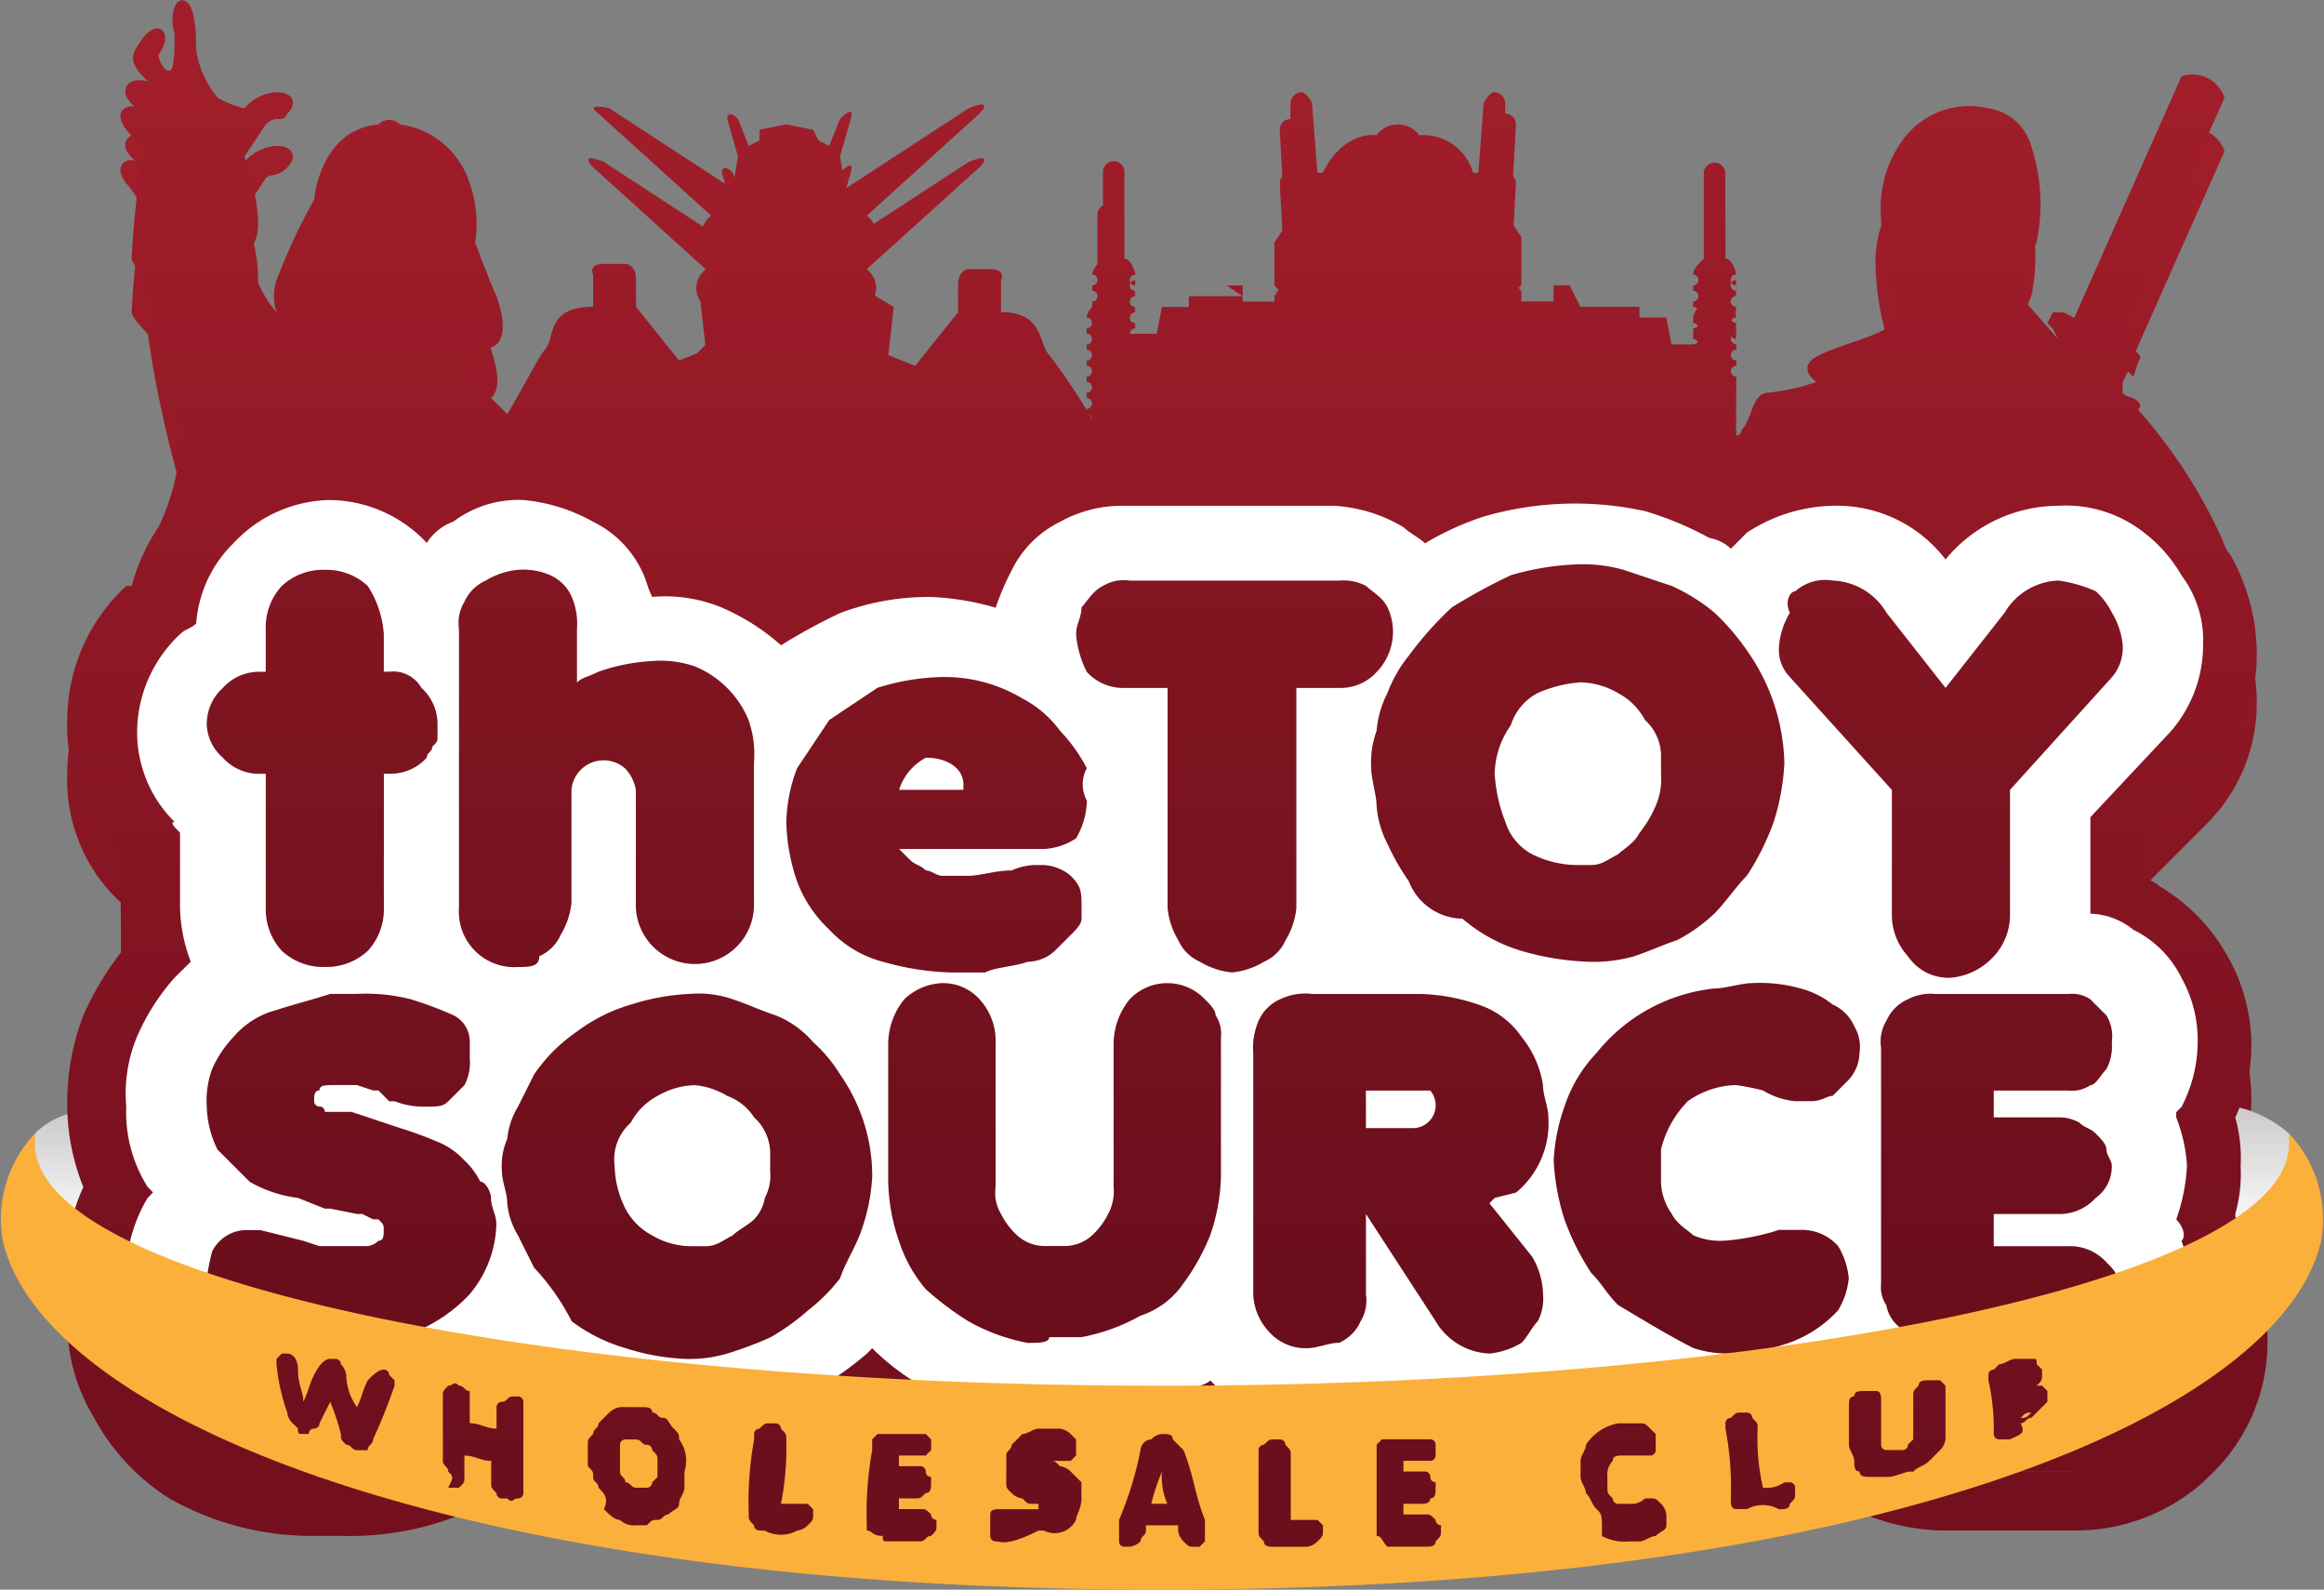<svg xmlns="http://www.w3.org/2000/svg" xmlns:xlink="http://www.w3.org/1999/xlink" width="52.988" height="36.237" viewBox="0 0 52.988 36.237">
    <rect x="0" y="0" width="52.988" height="36.237" fill="#808080" stroke="none"/>
    <defs>
        <linearGradient id="linear-gradient" x1=".498" y1=".061" x2=".498" y2=".916" gradientUnits="objectBoundingBox">
            <stop offset="0" stop-color="#a11d2a"/>
            <stop offset="1" stop-color="#740f1e"/>
        </linearGradient>
        <linearGradient id="linear-gradient-2" x1=".5" y1="-1.207" x2=".5" y2="1.985" xlink:href="#linear-gradient"/>
        <linearGradient id="linear-gradient-3" x1=".504" y1="-1.22" x2=".504" y2="1.972" xlink:href="#linear-gradient"/>
        <linearGradient id="linear-gradient-4" x1=".491" y1="-1.987" x2=".491" y2="2.308" xlink:href="#linear-gradient"/>
        <linearGradient id="linear-gradient-5" x1=".493" y1="-1.251" x2=".493" y2="1.985" xlink:href="#linear-gradient"/>
        <linearGradient id="linear-gradient-6" x1=".493" y1="-1.193" x2=".493" y2="1.999" xlink:href="#linear-gradient"/>
        <linearGradient id="linear-gradient-7" x1=".493" y1="-1.234" x2=".493" y2="1.958" xlink:href="#linear-gradient"/>
        <linearGradient id="linear-gradient-8" x1=".497" y1="-2.589" x2=".497" y2="1.045" xlink:href="#linear-gradient"/>
        <linearGradient id="linear-gradient-9" x1=".498" y1="-2.475" x2=".498" y2=".999" xlink:href="#linear-gradient"/>
        <linearGradient id="linear-gradient-10" x1=".513" y1="-2.473" x2=".513" y2="1.04" xlink:href="#linear-gradient"/>
        <linearGradient id="linear-gradient-11" x1=".483" y1="-2.512" x2=".483" y2="1.014" xlink:href="#linear-gradient"/>
        <linearGradient id="linear-gradient-12" x1=".489" y1="-2.41" x2=".489" y2="1.013" xlink:href="#linear-gradient"/>
        <linearGradient id="linear-gradient-13" x1=".499" y1="-2.589" x2=".499" y2="1.045" xlink:href="#linear-gradient"/>
        <linearGradient id="linear-gradient-14" x1="283.986" y1=".691" x2="283.986" y2=".035" gradientUnits="objectBoundingBox">
            <stop offset="0" stop-color="#f3f2f2"/>
            <stop offset="1" stop-color="#cdcccb"/>
        </linearGradient>
        <linearGradient id="linear-gradient-15" x1=".469" y1=".691" x2=".469" y2=".035" xlink:href="#linear-gradient-14"/>
        <linearGradient id="linear-gradient-16" x1=".498" y1=".061" x2=".498" y2=".919" xlink:href="#linear-gradient"/>
        <linearGradient id="linear-gradient-17" x1=".507" y1="-1.209" x2=".507" y2="1.983" xlink:href="#linear-gradient"/>
        <linearGradient id="linear-gradient-18" x1=".509" y1="-1.209" x2=".509" y2="1.983" xlink:href="#linear-gradient"/>
        <linearGradient id="linear-gradient-19" x1=".478" y1="-1.99" x2=".478" y2="2.305" xlink:href="#linear-gradient"/>
        <linearGradient id="linear-gradient-20" x1=".498" y1="-1.253" x2=".498" y2="1.983" xlink:href="#linear-gradient"/>
        <linearGradient id="linear-gradient-21" x1=".497" y1="-1.196" x2=".497" y2="1.997" xlink:href="#linear-gradient"/>
        <linearGradient id="linear-gradient-22" x1=".482" y1="-1.236" x2=".482" y2="1.956" xlink:href="#linear-gradient"/>
        <linearGradient id="linear-gradient-23" x1=".502" y1="-2.592" x2=".502" y2="1.042" xlink:href="#linear-gradient"/>
        <linearGradient id="linear-gradient-24" x1=".502" y1="-2.478" x2=".502" y2=".996" xlink:href="#linear-gradient"/>
        <linearGradient id="linear-gradient-25" x1=".517" y1="-2.485" x2=".517" y2="1.041" xlink:href="#linear-gradient"/>
        <linearGradient id="linear-gradient-26" x1=".488" y1="-2.515" x2=".488" y2="1.011" xlink:href="#linear-gradient"/>
        <linearGradient id="linear-gradient-27" x1=".494" y1="-2.413" x2=".494" y2="1.011" xlink:href="#linear-gradient"/>
        <linearGradient id="linear-gradient-28" x1=".483" y1="-2.592" x2=".483" y2="1.042" xlink:href="#linear-gradient"/>
        <linearGradient id="linear-gradient-29" x1=".475" y1="-13.281" x2=".475" y2="2.077" xlink:href="#linear-gradient"/>
        <linearGradient id="linear-gradient-30" x1=".57" y1="-11.175" x2=".57" y2="1.454" xlink:href="#linear-gradient"/>
        <linearGradient id="linear-gradient-31" x1=".548" y1="-11.321" x2=".548" y2="1.245" xlink:href="#linear-gradient"/>
        <linearGradient id="linear-gradient-32" x1=".524" y1="-12.147" x2=".524" y2="1.175" xlink:href="#linear-gradient"/>
        <linearGradient id="linear-gradient-33" x1=".491" y1="-12.703" x2=".491" y2="1.119" xlink:href="#linear-gradient"/>
        <linearGradient id="linear-gradient-34" x1=".377" y1="-11.959" x2=".377" y2="1.105" xlink:href="#linear-gradient"/>
        <linearGradient id="linear-gradient-35" x1=".475" y1="-12.098" x2=".475" y2="1.066" xlink:href="#linear-gradient"/>
        <linearGradient id="linear-gradient-36" x1=".503" y1="-12.753" x2=".503" y2="1.069" xlink:href="#linear-gradient"/>
        <linearGradient id="linear-gradient-37" x1=".476" y1="-12.753" x2=".476" y2="1.069" xlink:href="#linear-gradient"/>
        <linearGradient id="linear-gradient-38" x1=".551" y1="-11.457" x2=".551" y2="1.108" xlink:href="#linear-gradient"/>
        <linearGradient id="linear-gradient-39" x1=".52" y1="-13.892" x2=".52" y2="1.466" xlink:href="#linear-gradient"/>
        <linearGradient id="linear-gradient-40" x1=".45" y1="-13.558" x2=".45" y2="1.799" xlink:href="#linear-gradient"/>
        <linearGradient id="linear-gradient-41" x1=".63" y1="-16.004" x2=".63" y2="2.426" xlink:href="#linear-gradient"/>
        <radialGradient id="radial-gradient" cx="-.346" cy="-35.451" r="1.243" gradientTransform="matrix(0 1 -.489 0 -16.284 -32.729)" gradientUnits="objectBoundingBox">
            <stop offset="0" stop-color="#f5ea14"/>
            <stop offset=".253" stop-color="#f5e617"/>
            <stop offset=".526" stop-color="#f7d920"/>
            <stop offset=".808" stop-color="#f9c32e"/>
            <stop offset="1" stop-color="#fbb03b"/>
        </radialGradient>
        <style>
            .cls-2{fill:#fff}.cls-15{opacity:.1}.cls-16{fill:#020202}.cls-46{fill:#060606}
        </style>
    </defs>
    <g id="Toy_Source_Wholesale_Logo" data-name="Toy Source Wholesale Logo" transform="translate(-.847 -7.684)">
        <g id="Layer_2" transform="translate(2.38 8.908)">
            <g id="Group_1242" data-name="Group 1242">
                <g id="Group_1241" data-name="Group 1241">
                    <path id="Path_571" data-name="Path 571" d="M51.532 36.356a3.388 3.388 0 0 0 .122-1.1 3.388 3.388 0 0 0-.122-1.1 3.908 3.908 0 0 0 .367-1.713 4.125 4.125 0 0 0-.612-2.08 4.218 4.218 0 0 0-1.468-1.468c-.122-.245-.245-.245-.489-.367v-.734l1.59-1.594a3.876 3.876 0 0 0 1.1-2.814 4.579 4.579 0 0 0-.612-2.2c-.122-.122-.122-.245-.245-.489a11.841 11.841 0 0 0-2.2-3.181v-.245l.122-.245.122.122.122-.367c.122-.122-.122-.245-.122-.245l-.367-.122 2.447-5.506a.779.779 0 0 0-.979-.489l-2.447 5.506-.245-.122h-.245l-.122.367.122.122v.122l-.856-.979a5.242 5.242 0 0 1 .367-1.224 4.209 4.209 0 0 0-.122-2.2 1.186 1.186 0 0 0-.979-.856 1.868 1.868 0 0 0-1.958.734 2.639 2.639 0 0 0-.489 1.713 6.253 6.253 0 0 0 .489 2.2l-.367.367c-.367.245-1.468.489-1.713.734s.122.489.122.489a5.551 5.551 0 0 1-.979.245c-.367 0-.367.612-.612.856a.12.12 0 0 1-.122.122V17.513v.122-.367h-.122v-.122a.12.12 0 0 1 .122-.122V16.9a.12.12 0 0 1-.122-.122c0-.122 0-.122.122-.122v-.122a.122.122 0 0 1 0-.245v.122a.122.122 0 0 1 0-.245v-.122a.122.122 0 0 1 0-.245v-.122a.122.122 0 0 1 0-.245v-.122a.122.122 0 0 1 0-.245v-.122a.122.122 0 0 1 0-.245c0-.122-.122-.367-.245-.367v-1.957a.245.245 0 0 0-.489 0v1.958c-.122.122-.245.245-.245.367a.122.122 0 0 1 0 .245v.122a.122.122 0 0 1 0 .245v.122a.122.122 0 0 1 0 .245v.122a.122.122 0 0 1 0 .245v.122a.12.12 0 0 1 .122.122h-.612l-.122-.612h-.612v-.245H36.6l-.245-.245h-.367v.367h-.979v-.122l.245-.245v-1.1l-.245-.245.122-2.2a.24.24 0 0 0-.245-.245v-.367a.263.263 0 0 0-.245-.245c-.122 0-.245.245-.245.245l-.122 1.591h-.122a1.178 1.178 0 0 0-1.224-.856.612.612 0 0 0-.979 0s-.734-.122-1.224.856h-.122l-.122-1.591s-.122-.245-.245-.245a.263.263 0 0 0-.245.245v.37a.24.24 0 0 0-.245.245l.122 2.2-.245.367v.979l.245.245v.122H28.9v-.367h-.367l.367.245h-1.35v.245h-.612l-.122.612H26.2a.12.12 0 0 1 .122-.122v-.122a.122.122 0 1 1 0-.245v-.122a.122.122 0 1 1 0-.245v-.122a.122.122 0 1 1 0-.245v-.122a.122.122 0 1 1 0-.245c0-.122-.122-.367-.245-.367v-1.962a.245.245 0 1 0-.489 0v1.958c-.122.122-.245.245-.245.367a.122.122 0 0 1 0 .245v.122a.122.122 0 0 1 0 .245v.122a.122.122 0 0 1 0 .245v.122a.122.122 0 0 1 0 .245v.122a.122.122 0 0 1 0 .245v.122a.122.122 0 0 1 0 .245v.121a.12.12 0 0 1 .122.122c0 .122 0 .122-.122.122v.122a.12.12 0 0 1 .122.122h-.122v1.101a14.494 14.494 0 0 0-.979-1.468c-.245-.245-.122-.979-1.1-.979v-.734s.122-.245-.245-.245h-.489s-.245 0-.245.367v.612l-.979 1.224-.612-.245.122-1.1-.489-.612v-.856a.532.532 0 0 0 0-.856l2.573-2.324s.367-.367-.245-.122l-2.814 1.835-.122-.734.245-.856s.122-.367-.245 0l-.245.612-.245-.122-.122-.245-.612-.122-.612.122-.122.245-.245.122-.245-.612c-.245-.245-.245 0-.245 0l.245.856-.122.734-2.814-1.835c-.612-.245-.245.122-.245.122l2.57 2.327a.532.532 0 0 0 0 .856v.856l-.245.245.122 1.1-.612.245-.979-1.224v-.612c0-.367-.245-.367-.245-.367h-.489c-.367 0-.245.245-.245.245v.734c-1.1 0-.856.734-1.1.979-.122.122-.489.856-.856 1.468a12.876 12.876 0 0 0-1.224-1.1 6.651 6.651 0 0 0 .979-.489c.245-.245.122-.734 0-1.1-.122-.245-.489-1.224-.489-1.224a2.778 2.778 0 0 0-.122-1.346 1.846 1.846 0 0 0-1.468-1.346.339.339 0 0 0-.489 0c-1.346.122-1.468 1.713-1.468 1.713a13.77 13.77 0 0 0-.856 1.835 1.139 1.139 0 0 0 0 .734 2.51 2.51 0 0 1-.612-1.468c.489-.367-.122-2.08-.122-2.08l.489-.734c.122-.122.245 0 .489-.245s.122-.489-.245-.489a1.046 1.046 0 0 0-.734.367 2.067 2.067 0 0 1-.612-.245 2.2 2.2 0 0 1-.489-1.1c0-.245 0-.979-.245-1.1s-.367.367-.245.734a2.988 2.988 0 0 1-.122.856c-.122 0-.245-.245-.245-.367.367-.489 0-.856-.367-.367-.245.367-.367.489.122.979 0 0-.367-.122-.489.122s.245.489.245.489c-.122-.122-.612 0-.245.489a1.79 1.79 0 0 1 .367.612 21.572 21.572 0 0 0-.245 2.325c0 .122.367.489.367.489a26 26 0 0 0 .734 3.426 4.48 4.48 0 0 1-.489 2.2 4.523 4.523 0 0 0-.612 1.346h-.123A4.17 4.17 0 0 0 2.1 25.1a3.8 3.8 0 0 0 1.224 2.937v1.224a2.694 2.694 0 0 0 .122.979 6.937 6.937 0 0 0-.979 1.591 5.542 5.542 0 0 0-.367 1.956 5.072 5.072 0 0 0 .367 1.958 3.908 3.908 0 0 0-.367 1.712v.122a4.225 4.225 0 0 0 .612 2.2 4.969 4.969 0 0 0 1.713 1.835 6.582 6.582 0 0 0 3.3.856h.615a6.777 6.777 0 0 0 3.915-1.1 3.792 3.792 0 0 0 1.591.734 6.875 6.875 0 0 0 4.16.122 6.146 6.146 0 0 0 1.591-.612 2.56 2.56 0 0 0 .734-.489 5.321 5.321 0 0 0 .856.489 7.382 7.382 0 0 0 2.325.734 3.772 3.772 0 0 0 1.224.122 3.772 3.772 0 0 0 1.224-.122 10.335 10.335 0 0 0 2.08-.612 4.028 4.028 0 0 0 2.325.734h.122a4.323 4.323 0 0 0 2.08-.489 4.022 4.022 0 0 0 2.08.489 4.412 4.412 0 0 0 2.447-.734 5.868 5.868 0 0 0 2.08.612 6.552 6.552 0 0 0 3.793-.367h.122a4.91 4.91 0 0 0 1.835.367h2.937a4.385 4.385 0 0 0 2.937-1.1l.122-.122a4.17 4.17 0 0 0 1.346-3.059 3.387 3.387 0 0 0-.367-1.591c-.367.002-.367.002-.367-.12z" transform="translate(-2.1 -8.684)" style="fill:url(#linear-gradient)"/>
                    <path id="Path_572" data-name="Path 572" class="cls-2" d="M49.94 34.4a4.347 4.347 0 0 0 .245-1.224 3.573 3.573 0 0 0-.245-1.1v-.122l.122-.122a3.258 3.258 0 0 0 .367-1.468 2.906 2.906 0 0 0-.367-1.468 2.4 2.4 0 0 0-1.1-1.1 1.627 1.627 0 0 0-.979-.367v-2.2l1.835-1.958a3 3 0 0 0 .734-1.958 2.459 2.459 0 0 0-.489-1.591 3.3 3.3 0 0 0-.857-.979 2.878 2.878 0 0 0-1.958-.612 3.346 3.346 0 0 0-2.569 1.224 3.113 3.113 0 0 0-2.569-1.224 3.7 3.7 0 0 0-1.958.612l-.367.367a.928.928 0 0 0-.489-.245 7.485 7.485 0 0 0-1.468-.612 7.468 7.468 0 0 0-3.671.122 6.558 6.558 0 0 0-1.346.612c-.122-.122-.367-.245-.489-.367a3.47 3.47 0 0 0-1.591-.489h-4.773a2.906 2.906 0 0 0-1.468.367 2.4 2.4 0 0 0-1.1 1.1 5.965 5.965 0 0 0-.367.856 6.142 6.142 0 0 0-1.468-.245 5.716 5.716 0 0 0-2.08.367 13.346 13.346 0 0 0-1.346.734 5.052 5.052 0 0 0-1.346-.856 3.358 3.358 0 0 0-1.591-.245c-.122-.245-.122-.367-.245-.612a2.4 2.4 0 0 0-1.1-1.1A3.987 3.987 0 0 0 12.254 18a2.459 2.459 0 0 0-1.591.489 1.222 1.222 0 0 0-.612.489A3.064 3.064 0 0 0 7.85 18a3.064 3.064 0 0 0-2.2.979 2.851 2.851 0 0 0-.856 1.835c-.122.122-.245.122-.367.245a3.064 3.064 0 0 0-.979 2.2 2.866 2.866 0 0 0 .856 2.08c-.122 0 0 .122.122.245V27.3a3.62 3.62 0 0 0 .245 1.224l-.371.366a5.052 5.052 0 0 0-.856 1.346 3.358 3.358 0 0 0-.244 1.59 3.186 3.186 0 0 0 .489 1.835l.122.122-.122.122A3.47 3.47 0 0 0 3.2 35.5v.122a3.387 3.387 0 0 0 .367 1.591 2.188 2.188 0 0 0 1.224 1.1 7.806 7.806 0 0 0 2.814.734h.612a5.531 5.531 0 0 0 3.915-1.468l.245.245a4.52 4.52 0 0 0 1.713.856 5.072 5.072 0 0 0 1.958.367 6.141 6.141 0 0 0 1.468-.245 4.383 4.383 0 0 0 1.346-.489 7.428 7.428 0 0 0 1.224-.856l.122-.122a5.433 5.433 0 0 0 1.346.979 9.169 9.169 0 0 0 1.958.612c.245 0 .612.122.979.122a2.385 2.385 0 0 0 .979-.122 9.169 9.169 0 0 0 1.958-.612c.122-.122.367-.122.489-.245a3.064 3.064 0 0 0 2.2.979 2.459 2.459 0 0 0 1.591-.489 1.689 1.689 0 0 1 .489-.367 3.3 3.3 0 0 0 2.08.734 3.641 3.641 0 0 0 1.835-.612.955.955 0 0 0 .489-.489 7.328 7.328 0 0 0 2.447.979c.367 0 .734.122 1.1.122a4.659 4.659 0 0 0 1.958-.367 2.067 2.067 0 0 1 .612-.245 2.924 2.924 0 0 0 1.713.612h2.937a2.866 2.866 0 0 0 2.08-.856 2.866 2.866 0 0 0 .856-2.08 3.573 3.573 0 0 0-.245-1.1c.004-.127-.119-.249-.119-.49z" transform="translate(-1.854 -6.602)"/>
                    <g id="Group_1240" data-name="Group 1240" transform="translate(3.181 12.867)">
                        <g id="Group_1237" data-name="Group 1237">
                            <g id="Group_1236" data-name="Group 1236">
                                <path id="Path_573" data-name="Path 573" d="M5.067 21.992a1.111 1.111 0 0 1 .856-.367h.122v-.979a1.389 1.389 0 0 1 .367-.979 1.389 1.389 0 0 1 .979-.367 1.389 1.389 0 0 1 .979.367c.122.489.367.734.367 1.1v.856h.123a.74.74 0 0 1 .734.367 1.322 1.322 0 0 1 .367.856v.245c0 .122 0 .122-.122.245 0 .122-.122.122-.122.245a1.111 1.111 0 0 1-.856.367h-.246v3.059a1.389 1.389 0 0 1-.367.979 1.389 1.389 0 0 1-.979.367 1.389 1.389 0 0 1-.979-.367 1.389 1.389 0 0 1-.367-.979V23.95a1.111 1.111 0 0 1-.856-.367 1.058 1.058 0 0 1-.367-.734 1.111 1.111 0 0 1 .367-.857z" transform="translate(-4.7 -19.178)" style="fill:url(#linear-gradient-2)"/>
                                <path id="Path_574" data-name="Path 574" d="M10.746 28.454A1.263 1.263 0 0 1 9.4 27.108v-6.362a.917.917 0 0 1 .122-.612.955.955 0 0 1 .489-.489 1.739 1.739 0 0 1 .734-.245 1.552 1.552 0 0 1 .734.122.955.955 0 0 1 .489.489 1.552 1.552 0 0 1 .122.734v1.224c.122-.122.245-.122.489-.245a4.347 4.347 0 0 1 1.221-.244 2.385 2.385 0 0 1 .979.122 2.249 2.249 0 0 1 1.224 1.224 2.385 2.385 0 0 1 .122.979v3.181a1.347 1.347 0 1 1-2.692 0v-2.569a.928.928 0 0 0-.245-.489.737.737 0 0 0-1.224.489v2.569a1.739 1.739 0 0 1-.245.734.955.955 0 0 1-.489.489c.005.123-.239.245-.484.245z" transform="translate(-3.649 -19.155)" style="fill:url(#linear-gradient-3)"/>
                                <path id="Path_575" data-name="Path 575" d="M22.252 24.114a1.768 1.768 0 0 1-.245.856 1.426 1.426 0 0 1-.856.245h-3.182l.245.245c.122.122.245.122.367.245.122 0 .245.122.367.122h.612c.245 0 .612-.122.979-.122a1.33 1.33 0 0 1 .612-.122 1.034 1.034 0 0 1 .734.245c.245.245.245.367.245.734v.245c0 .122-.122.245-.245.367l-.367.367a.935.935 0 0 1-.612.245c-.367.122-.734.122-.979.245h-.734a6.2 6.2 0 0 1-1.591-.245 2.539 2.539 0 0 1-1.224-.734 2.889 2.889 0 0 1-.734-1.1A4.4 4.4 0 0 1 15.4 24.6a3.62 3.62 0 0 1 .245-1.224l.734-1.1 1.1-.734a5.258 5.258 0 0 1 1.468-.245 3.453 3.453 0 0 1 1.835.489 2.491 2.491 0 0 1 .856.734 3.718 3.718 0 0 1 .612.856zm-4.16-.245h1.468v-.122c0-.367-.367-.612-.856-.612-.367.122-.489.367-.612.734z" transform="translate(-2.308 -18.731)" style="fill:url(#linear-gradient-4)"/>
                                <path id="Path_576" data-name="Path 576" d="M20.9 20.724c0-.245.122-.367.122-.612.122-.122.245-.367.489-.489a.917.917 0 0 1 .612-.122H26.9a1.1 1.1 0 0 1 .612.122c.122.122.367.245.489.489a1.314 1.314 0 0 1-.245 1.468 1.111 1.111 0 0 1-.856.367h-.979v5.017a1.739 1.739 0 0 1-.245.734.955.955 0 0 1-.489.489 1.739 1.739 0 0 1-.734.245 1.739 1.739 0 0 1-.734-.245.955.955 0 0 1-.489-.489 1.739 1.739 0 0 1-.245-.734v-5.017H22a1.111 1.111 0 0 1-.857-.367 1.768 1.768 0 0 1-.243-.856z" transform="translate(-1.078 -19.133)" style="fill:url(#linear-gradient-5)"/>
                                <path id="Path_577" data-name="Path 577" d="M27.256 26.419a5.32 5.32 0 0 1-.489-.856 2.268 2.268 0 0 1-.245-.856c0-.245-.122-.612-.122-.856a2.082 2.082 0 0 1 .122-.856 2.268 2.268 0 0 1 .245-.856 3.067 3.067 0 0 1 .489-.856 7.916 7.916 0 0 1 .979-1.1 13.346 13.346 0 0 1 1.346-.734 6.141 6.141 0 0 1 1.469-.249 3.387 3.387 0 0 1 1.1.122l1.1.367a4.292 4.292 0 0 1 .979.612 5.322 5.322 0 0 1 .734.856 4.614 4.614 0 0 1 .856 2.569 5.2 5.2 0 0 1-.245 1.346 5.715 5.715 0 0 1-.612 1.224c-.245.245-.489.612-.734.857a3.719 3.719 0 0 1-.856.612c-.367.122-.612.245-.979.367a3.388 3.388 0 0 1-1.1.122 6.142 6.142 0 0 1-1.468-.245 3.676 3.676 0 0 1-1.346-.734 1.331 1.331 0 0 1-1.223-.856zm1.958-2.447a3.573 3.573 0 0 0 .245 1.1 1.253 1.253 0 0 0 .612.734 2.305 2.305 0 0 0 .979.245h.367c.245 0 .367-.122.612-.245.122-.122.367-.245.489-.489a2.675 2.675 0 0 0 .367-.612 1.552 1.552 0 0 0 .122-.734V23.6a1.111 1.111 0 0 0-.367-.856 1.474 1.474 0 0 0-.612-.612 1.768 1.768 0 0 0-.856-.245 2.88 2.88 0 0 0-.979.245 1.253 1.253 0 0 0-.612.734 1.348 1.348 0 0 0-.367 1.106z" transform="translate(.151 -19.2)" style="fill:url(#linear-gradient-6)"/>
                                <path id="Path_578" data-name="Path 578" d="M34.412 19.745a1.032 1.032 0 0 1 .857-.245 1.489 1.489 0 0 1 1.224.734l1.346 1.713 1.346-1.713a1.489 1.489 0 0 1 1.224-.734 3.113 3.113 0 0 1 .857.245 1.689 1.689 0 0 1 .367.489 1.739 1.739 0 0 1 .245.734 1.034 1.034 0 0 1-.245.734l-2.325 2.569v2.814a1.389 1.389 0 0 1-.367.979 1.51 1.51 0 0 1-.979.489 1.113 1.113 0 0 1-.979-.489 1.389 1.389 0 0 1-.367-.979v-2.813L34.045 21.7a.9.9 0 0 1-.245-.734 1.739 1.739 0 0 1 .245-.734 1.689 1.689 0 0 1 .367-.487z" transform="translate(1.806 -19.133)" style="fill:url(#linear-gradient-7)"/>
                                <path id="Path_579" data-name="Path 579" d="M5.434 34.786a2.669 2.669 0 0 1-.612-.489.917.917 0 0 1-.122-.612 5.3 5.3 0 0 1 .122-.612.885.885 0 0 1 .734-.489h.367l.489.122.489.122.367.122h1.1a.427.427 0 0 0 .245-.122c.122 0 .122-.122.122-.245s0-.122-.122-.245h-.12l-.245-.122h-.856l-.734-.245a2.459 2.459 0 0 1-.979-.489l-.734-.734a2.305 2.305 0 0 1-.245-.979 2.082 2.082 0 0 1 .122-.856c.245-.245.367-.612.612-.734a1.931 1.931 0 0 1 .979-.612c.367-.122.856-.245 1.224-.367h.612a4.162 4.162 0 0 1 1.224.122 8.431 8.431 0 0 1 .979.367.673.673 0 0 1 .367.612v.367a1.1 1.1 0 0 1-.122.612l-.367.367c-.122.122-.245.122-.489.122a1.819 1.819 0 0 1-.734-.122h-.125l-.367-.247h-.122l-.367-.122h-.489c-.245 0-.367 0-.367.122-.122 0-.122.122-.122.245a.12.12 0 0 0 .122.122.12.12 0 0 1 .122.122H8l.367.122.734.245a8.431 8.431 0 0 1 .979.367 1.689 1.689 0 0 1 .489.367 1.689 1.689 0 0 1 .367.489c.122 0 .245.245.245.367 0 .245.122.367.122.612a2.577 2.577 0 0 1-.612 1.591 3.511 3.511 0 0 1-2.814 1.1h-.485a3.956 3.956 0 0 1-1.958-.363z" transform="translate(-4.7 -17.411)" style="fill:url(#linear-gradient-8)"/>
                                <path id="Path_580" data-name="Path 580" d="m10.934 33.44-.367-.734a1.739 1.739 0 0 1-.245-.734c0-.245-.122-.489-.122-.734a1.552 1.552 0 0 1 .122-.734 1.739 1.739 0 0 1 .245-.734l.367-.734a3.724 3.724 0 0 1 .979-.979 3.827 3.827 0 0 1 1.224-.612 5.2 5.2 0 0 1 1.346-.245 2.385 2.385 0 0 1 .979.122c.367.122.612.245.979.367a2.195 2.195 0 0 1 .856.612 3.244 3.244 0 0 1 .612.734 4.028 4.028 0 0 1 .734 2.325 4.347 4.347 0 0 1-.245 1.224c-.122.367-.367.734-.489 1.1a4.153 4.153 0 0 1-.734.734 5.18 5.18 0 0 1-.856.612 8.431 8.431 0 0 1-.979.367 3.041 3.041 0 0 1-.979.122 5.2 5.2 0 0 1-1.346-.245 3.827 3.827 0 0 1-1.224-.612 10.584 10.584 0 0 0-.857-1.222zm1.835-2.325a2.305 2.305 0 0 0 .245.979 1.474 1.474 0 0 0 .612.612 1.768 1.768 0 0 0 .856.245h.367c.245 0 .367-.122.612-.245.122-.122.367-.245.489-.367a.928.928 0 0 0 .245-.489 1.1 1.1 0 0 0 .122-.612v-.367a1.111 1.111 0 0 0-.367-.856 1.222 1.222 0 0 0-.612-.489 1.739 1.739 0 0 0-.734-.245 1.768 1.768 0 0 0-.856.245 1.474 1.474 0 0 0-.612.612 1.116 1.116 0 0 0-.367.977z" transform="translate(-3.47 -17.411)" style="fill:url(#linear-gradient-9)"/>
                                <path id="Path_581" data-name="Path 581" d="M20.581 35.2a4.383 4.383 0 0 1-1.346-.489 6.787 6.787 0 0 1-.979-.734 3.208 3.208 0 0 1-.612-1.1 4.4 4.4 0 0 1-.245-1.346v-3.185a1.627 1.627 0 0 1 .367-.979 1.322 1.322 0 0 1 .858-.367 1.111 1.111 0 0 1 .856.367 1.389 1.389 0 0 1 .367.979v3.3a.917.917 0 0 0 .122.612 1.689 1.689 0 0 0 .367.489.935.935 0 0 0 .612.245h.489a.935.935 0 0 0 .612-.245 1.689 1.689 0 0 0 .367-.489 1.1 1.1 0 0 0 .122-.612v-3.3a1.627 1.627 0 0 1 .367-.979 1.183 1.183 0 0 1 1.713 0c.122.122.245.245.245.367a.736.736 0 0 1 .122.489V31.4a4.4 4.4 0 0 1-.245 1.346 4.96 4.96 0 0 1-.612 1.1 1.9 1.9 0 0 1-.979.734 4.383 4.383 0 0 1-1.346.489h-.734c.002.251-.243.131-.488.131z" transform="translate(-1.861 -17.456)" style="fill:url(#linear-gradient-10)"/>
                                <path id="Path_582" data-name="Path 582" d="M25.424 35.276a1.111 1.111 0 0 1-.856-.367 1.322 1.322 0 0 1-.367-.856v-5.507a1.552 1.552 0 0 1 .122-.734.955.955 0 0 1 .489-.489 1.325 1.325 0 0 1 .734-.122h2.447a4.4 4.4 0 0 1 1.346.245 1.9 1.9 0 0 1 .979.734 2.306 2.306 0 0 1 .489 1.1c0 .245.122.489.122.734a2.053 2.053 0 0 1-.734 1.713l-.489.122-.122.122.979 1.224a1.768 1.768 0 0 1 .245.856 1.1 1.1 0 0 1-.122.612c-.122.122-.245.367-.367.489a1.739 1.739 0 0 1-.734.245 1.489 1.489 0 0 1-1.224-.734l-1.591-2.447v1.835a.917.917 0 0 1-.122.612.955.955 0 0 1-.489.489c-.246.001-.491.124-.735.124zm1.224-4.894h1.1a.491.491 0 1 0 0-.979h-1.1z" transform="translate(-.34 -17.411)" style="fill:url(#linear-gradient-11)"/>
                                <path id="Path_583" data-name="Path 583" d="M30.656 33.607a5.715 5.715 0 0 1-.612-1.224 5.2 5.2 0 0 1-.245-1.346 4.347 4.347 0 0 1 .245-1.224 3.26 3.26 0 0 1 .734-1.224 3.974 3.974 0 0 1 2.692-1.468c.245 0 .612-.122.856-.122a3.388 3.388 0 0 1 1.1.122 1.992 1.992 0 0 1 .734.367.955.955 0 0 1 .489.489.917.917 0 0 1 .122.612.935.935 0 0 1-.245.612l-.367.367c-.122 0-.245.122-.489.122h-.367a1.739 1.739 0 0 1-.734-.245 5.3 5.3 0 0 0-.612-.122 1.974 1.974 0 0 0-1.1.367 2.366 2.366 0 0 0-.612 1.1v.734a1.312 1.312 0 0 0 .245.734c.122.245.367.367.489.489a1.552 1.552 0 0 0 .734.122 5.385 5.385 0 0 0 1.224-.245h.489a1.111 1.111 0 0 1 .856.367 1.739 1.739 0 0 1 .245.734 1.739 1.739 0 0 1-.245.734 2.822 2.822 0 0 1-1.1.734 4.4 4.4 0 0 1-1.346.245 2.389 2.389 0 0 1-.856-.122 8.514 8.514 0 0 1-1.713-.979c-.243-.237-.488-.363-.611-.73z" transform="translate(.912 -17.456)" style="fill:url(#linear-gradient-12)"/>
                                <path id="Path_584" data-name="Path 584" d="M35.922 34.3a.736.736 0 0 1-.122-.489v-5.387a.917.917 0 0 1 .122-.612.955.955 0 0 1 .489-.489 1.1 1.1 0 0 1 .612-.122h3.059a.736.736 0 0 1 .489.122l.367.367a.917.917 0 0 1 .122.612 1.1 1.1 0 0 1-.122.612c-.122.122-.245.367-.367.367a.736.736 0 0 1-.489.122h-1.713v.612h1.468a.925.925 0 0 1 .489.122c.122.122.245.122.367.245s.245.245.245.367.122.245.122.367a.872.872 0 0 1-.367.734 1.111 1.111 0 0 1-.857.367h-1.467v.734h1.713a1.111 1.111 0 0 1 .856.367c.122.122.245.245.245.367s.122.245.122.367a.872.872 0 0 1-.367.734 1.111 1.111 0 0 1-.856.367h-2.936a1.739 1.739 0 0 1-.734-.245 2.669 2.669 0 0 1-.49-.608z" transform="translate(2.253 -17.411)" style="fill:url(#linear-gradient-13)"/>
                            </g>
                        </g>
                        <g id="Group_1239" data-name="Group 1239" class="cls-15">
                            <g id="Group_1238" data-name="Group 1238">
                                <path id="Path_585" data-name="Path 585" class="cls-16" d="M5.067 21.992a1.111 1.111 0 0 1 .856-.367h.122v-.979a1.389 1.389 0 0 1 .367-.979 1.389 1.389 0 0 1 .979-.367 1.389 1.389 0 0 1 .979.367c.122.489.367.734.367 1.1v.856h.123a.74.74 0 0 1 .734.367 1.322 1.322 0 0 1 .367.856v.245c0 .122 0 .122-.122.245 0 .122-.122.122-.122.245a1.111 1.111 0 0 1-.856.367h-.246v3.059a1.389 1.389 0 0 1-.367.979 1.389 1.389 0 0 1-.979.367 1.389 1.389 0 0 1-.979-.367 1.389 1.389 0 0 1-.367-.979V23.95a1.111 1.111 0 0 1-.856-.367 1.058 1.058 0 0 1-.367-.734 1.111 1.111 0 0 1 .367-.857z" transform="translate(-4.7 -19.178)"/>
                                <path id="Path_586" data-name="Path 586" class="cls-16" d="M10.746 28.454A1.263 1.263 0 0 1 9.4 27.108v-6.362a.917.917 0 0 1 .122-.612.955.955 0 0 1 .489-.489 1.739 1.739 0 0 1 .734-.245 1.552 1.552 0 0 1 .734.122.955.955 0 0 1 .489.489 1.552 1.552 0 0 1 .122.734v1.224c.122-.122.245-.122.489-.245a4.347 4.347 0 0 1 1.221-.244 2.385 2.385 0 0 1 .979.122 2.249 2.249 0 0 1 1.224 1.224 2.385 2.385 0 0 1 .122.979v3.181a1.347 1.347 0 1 1-2.692 0v-2.569a.928.928 0 0 0-.245-.489.737.737 0 0 0-1.224.489v2.569a1.739 1.739 0 0 1-.245.734.955.955 0 0 1-.489.489c.005.123-.239.245-.484.245z" transform="translate(-3.649 -19.155)"/>
                                <path id="Path_587" data-name="Path 587" class="cls-16" d="M22.252 24.114a1.768 1.768 0 0 1-.245.856 1.426 1.426 0 0 1-.856.245h-3.182l.245.245c.122.122.245.122.367.245.122 0 .245.122.367.122h.612c.245 0 .612-.122.979-.122a1.33 1.33 0 0 1 .612-.122 1.034 1.034 0 0 1 .734.245c.245.245.245.367.245.734v.245c0 .122-.122.245-.245.367l-.367.367a.935.935 0 0 1-.612.245c-.367.122-.734.122-.979.245h-.734a6.2 6.2 0 0 1-1.591-.245 2.539 2.539 0 0 1-1.224-.734 2.889 2.889 0 0 1-.734-1.1A4.4 4.4 0 0 1 15.4 24.6a3.62 3.62 0 0 1 .245-1.224l.734-1.1 1.1-.734a5.258 5.258 0 0 1 1.468-.245 3.453 3.453 0 0 1 1.835.489 2.491 2.491 0 0 1 .856.734 3.718 3.718 0 0 1 .612.856zm-4.16-.245h1.468v-.122c0-.367-.367-.612-.856-.612-.367.122-.489.367-.612.734z" transform="translate(-2.308 -18.731)"/>
                                <path id="Path_588" data-name="Path 588" class="cls-16" d="M20.9 20.724c0-.245.122-.367.122-.612.122-.122.245-.367.489-.489a.917.917 0 0 1 .612-.122H26.9a1.1 1.1 0 0 1 .612.122c.122.122.367.245.489.489a1.314 1.314 0 0 1-.245 1.468 1.111 1.111 0 0 1-.856.367h-.979v5.017a1.739 1.739 0 0 1-.245.734.955.955 0 0 1-.489.489 1.739 1.739 0 0 1-.734.245 1.739 1.739 0 0 1-.734-.245.955.955 0 0 1-.489-.489 1.739 1.739 0 0 1-.245-.734v-5.017H22a1.111 1.111 0 0 1-.857-.367 1.768 1.768 0 0 1-.243-.856z" transform="translate(-1.078 -19.133)"/>
                                <path id="Path_589" data-name="Path 589" class="cls-16" d="M27.256 26.419a5.32 5.32 0 0 1-.489-.856 2.268 2.268 0 0 1-.245-.856c0-.245-.122-.612-.122-.856a2.082 2.082 0 0 1 .122-.856 2.268 2.268 0 0 1 .245-.856 3.067 3.067 0 0 1 .489-.856 7.916 7.916 0 0 1 .979-1.1 13.346 13.346 0 0 1 1.346-.734 6.141 6.141 0 0 1 1.469-.249 3.387 3.387 0 0 1 1.1.122l1.1.367a4.292 4.292 0 0 1 .979.612 5.322 5.322 0 0 1 .734.856 4.614 4.614 0 0 1 .856 2.569 5.2 5.2 0 0 1-.245 1.346 5.715 5.715 0 0 1-.612 1.224c-.245.245-.489.612-.734.857a3.719 3.719 0 0 1-.856.612c-.367.122-.612.245-.979.367a3.388 3.388 0 0 1-1.1.122 6.142 6.142 0 0 1-1.468-.245 3.676 3.676 0 0 1-1.346-.734 1.331 1.331 0 0 1-1.223-.856zm1.958-2.447a3.573 3.573 0 0 0 .245 1.1 1.253 1.253 0 0 0 .612.734 2.305 2.305 0 0 0 .979.245h.367c.245 0 .367-.122.612-.245.122-.122.367-.245.489-.489a2.675 2.675 0 0 0 .367-.612 1.552 1.552 0 0 0 .122-.734V23.6a1.111 1.111 0 0 0-.367-.856 1.474 1.474 0 0 0-.612-.612 1.768 1.768 0 0 0-.856-.245 2.88 2.88 0 0 0-.979.245 1.253 1.253 0 0 0-.612.734 1.348 1.348 0 0 0-.367 1.106z" transform="translate(.151 -19.2)"/>
                                <path id="Path_590" data-name="Path 590" class="cls-16" d="M34.412 19.745a1.032 1.032 0 0 1 .857-.245 1.489 1.489 0 0 1 1.224.734l1.346 1.713 1.346-1.713a1.489 1.489 0 0 1 1.224-.734 3.113 3.113 0 0 1 .857.245 1.689 1.689 0 0 1 .367.489 1.739 1.739 0 0 1 .245.734 1.034 1.034 0 0 1-.245.734l-2.325 2.569v2.814a1.389 1.389 0 0 1-.367.979 1.51 1.51 0 0 1-.979.489 1.113 1.113 0 0 1-.979-.489 1.389 1.389 0 0 1-.367-.979v-2.813L34.045 21.7a.9.9 0 0 1-.245-.734 1.739 1.739 0 0 1 .245-.734 1.689 1.689 0 0 1 .367-.487z" transform="translate(1.806 -19.133)"/>
                                <path id="Path_591" data-name="Path 591" class="cls-16" d="M5.434 34.786a2.669 2.669 0 0 1-.612-.489.917.917 0 0 1-.122-.612 5.3 5.3 0 0 1 .122-.612.885.885 0 0 1 .734-.489h.367l.489.122.489.122.367.122h1.1a.427.427 0 0 0 .245-.122c.122 0 .122-.122.122-.245s0-.122-.122-.245h-.12l-.245-.122h-.856l-.734-.245a2.459 2.459 0 0 1-.979-.489l-.734-.734a2.305 2.305 0 0 1-.245-.979 2.082 2.082 0 0 1 .122-.856c.245-.245.367-.612.612-.734a1.931 1.931 0 0 1 .979-.612c.367-.122.856-.245 1.224-.367h.612a4.162 4.162 0 0 1 1.224.122 8.431 8.431 0 0 1 .979.367.673.673 0 0 1 .367.612v.367a1.1 1.1 0 0 1-.122.612l-.367.367c-.122.122-.245.122-.489.122a1.819 1.819 0 0 1-.734-.122h-.125l-.367-.247h-.122l-.367-.122h-.489c-.245 0-.367 0-.367.122-.122 0-.122.122-.122.245a.12.12 0 0 0 .122.122.12.12 0 0 1 .122.122H8l.367.122.734.245a8.431 8.431 0 0 1 .979.367 1.689 1.689 0 0 1 .489.367 1.689 1.689 0 0 1 .367.489c.122 0 .245.245.245.367 0 .245.122.367.122.612a2.577 2.577 0 0 1-.612 1.591 3.511 3.511 0 0 1-2.814 1.1h-.485a3.956 3.956 0 0 1-1.958-.363z" transform="translate(-4.7 -17.411)"/>
                                <path id="Path_592" data-name="Path 592" class="cls-16" d="m10.934 33.44-.367-.734a1.739 1.739 0 0 1-.245-.734c0-.245-.122-.489-.122-.734a1.552 1.552 0 0 1 .122-.734 1.739 1.739 0 0 1 .245-.734l.367-.734a3.724 3.724 0 0 1 .979-.979 3.827 3.827 0 0 1 1.224-.612 5.2 5.2 0 0 1 1.346-.245 2.385 2.385 0 0 1 .979.122c.367.122.612.245.979.367a2.195 2.195 0 0 1 .856.612 3.244 3.244 0 0 1 .612.734 4.028 4.028 0 0 1 .734 2.325 4.347 4.347 0 0 1-.245 1.224c-.122.367-.367.734-.489 1.1a4.153 4.153 0 0 1-.734.734 5.18 5.18 0 0 1-.856.612 8.431 8.431 0 0 1-.979.367 3.041 3.041 0 0 1-.979.122 5.2 5.2 0 0 1-1.346-.245 3.827 3.827 0 0 1-1.224-.612 10.584 10.584 0 0 0-.857-1.222zm1.835-2.325a2.305 2.305 0 0 0 .245.979 1.474 1.474 0 0 0 .612.612 1.768 1.768 0 0 0 .856.245h.367c.245 0 .367-.122.612-.245.122-.122.367-.245.489-.367a.928.928 0 0 0 .245-.489 1.1 1.1 0 0 0 .122-.612v-.367a1.111 1.111 0 0 0-.367-.856 1.222 1.222 0 0 0-.612-.489 1.739 1.739 0 0 0-.734-.245 1.768 1.768 0 0 0-.856.245 1.474 1.474 0 0 0-.612.612 1.116 1.116 0 0 0-.367.977z" transform="translate(-3.47 -17.411)"/>
                                <path id="Path_593" data-name="Path 593" class="cls-16" d="M20.581 35.2a4.383 4.383 0 0 1-1.346-.489 6.787 6.787 0 0 1-.979-.734 3.208 3.208 0 0 1-.612-1.1 4.4 4.4 0 0 1-.245-1.346v-3.185a1.627 1.627 0 0 1 .367-.979 1.322 1.322 0 0 1 .858-.367 1.111 1.111 0 0 1 .856.367 1.389 1.389 0 0 1 .367.979v3.3a.917.917 0 0 0 .122.612 1.689 1.689 0 0 0 .367.489.935.935 0 0 0 .612.245h.489a.935.935 0 0 0 .612-.245 1.689 1.689 0 0 0 .367-.489 1.1 1.1 0 0 0 .122-.612v-3.3a1.627 1.627 0 0 1 .367-.979 1.183 1.183 0 0 1 1.713 0c.122.122.245.245.245.367a.736.736 0 0 1 .122.489V31.4a4.4 4.4 0 0 1-.245 1.346 4.96 4.96 0 0 1-.612 1.1 1.9 1.9 0 0 1-.979.734 4.383 4.383 0 0 1-1.346.489h-.734c.002.251-.243.131-.488.131z" transform="translate(-1.861 -17.456)"/>
                                <path id="Path_594" data-name="Path 594" class="cls-16" d="M25.424 35.276a1.111 1.111 0 0 1-.856-.367 1.322 1.322 0 0 1-.367-.856v-5.507a1.552 1.552 0 0 1 .122-.734.955.955 0 0 1 .489-.489 1.325 1.325 0 0 1 .734-.122h2.447a4.4 4.4 0 0 1 1.346.245 1.9 1.9 0 0 1 .979.734 2.306 2.306 0 0 1 .489 1.1c0 .245.122.489.122.734a2.053 2.053 0 0 1-.734 1.713l-.489.122-.122.122.979 1.224a1.768 1.768 0 0 1 .245.856 1.1 1.1 0 0 1-.122.612c-.122.122-.245.367-.367.489a1.739 1.739 0 0 1-.734.245 1.489 1.489 0 0 1-1.224-.734l-1.591-2.447v1.835a.917.917 0 0 1-.122.612.955.955 0 0 1-.489.489c-.246.001-.491.124-.735.124zm1.224-4.894h1.1a.491.491 0 1 0 0-.979h-1.1z" transform="translate(-.34 -17.411)"/>
                                <path id="Path_595" data-name="Path 595" class="cls-16" d="M30.656 33.607a5.715 5.715 0 0 1-.612-1.224 5.2 5.2 0 0 1-.245-1.346 4.347 4.347 0 0 1 .245-1.224 3.26 3.26 0 0 1 .734-1.224 3.974 3.974 0 0 1 2.692-1.468c.245 0 .612-.122.856-.122a3.388 3.388 0 0 1 1.1.122 1.992 1.992 0 0 1 .734.367.955.955 0 0 1 .489.489.917.917 0 0 1 .122.612.935.935 0 0 1-.245.612l-.367.367c-.122 0-.245.122-.489.122h-.367a1.739 1.739 0 0 1-.734-.245 5.3 5.3 0 0 0-.612-.122 1.974 1.974 0 0 0-1.1.367 2.366 2.366 0 0 0-.612 1.1v.734a1.312 1.312 0 0 0 .245.734c.122.245.367.367.489.489a1.552 1.552 0 0 0 .734.122 5.385 5.385 0 0 0 1.224-.245h.489a1.111 1.111 0 0 1 .856.367 1.739 1.739 0 0 1 .245.734 1.739 1.739 0 0 1-.245.734 2.822 2.822 0 0 1-1.1.734 4.4 4.4 0 0 1-1.346.245 2.389 2.389 0 0 1-.856-.122 8.514 8.514 0 0 1-1.713-.979c-.243-.237-.488-.363-.611-.73z" transform="translate(.912 -17.456)"/>
                                <path id="Path_596" data-name="Path 596" class="cls-16" d="M35.922 34.3a.736.736 0 0 1-.122-.489v-5.387a.917.917 0 0 1 .122-.612.955.955 0 0 1 .489-.489 1.1 1.1 0 0 1 .612-.122h3.059a.736.736 0 0 1 .489.122l.367.367a.917.917 0 0 1 .122.612 1.1 1.1 0 0 1-.122.612c-.122.122-.245.367-.367.367a.736.736 0 0 1-.489.122h-1.713v.612h1.468a.925.925 0 0 1 .489.122c.122.122.245.122.367.245s.245.245.245.367.122.245.122.367a.872.872 0 0 1-.367.734 1.111 1.111 0 0 1-.857.367h-1.467v.734h1.713a1.111 1.111 0 0 1 .856.367c.122.122.245.245.245.367s.122.245.122.367a.872.872 0 0 1-.367.734 1.111 1.111 0 0 1-.856.367h-2.936a1.739 1.739 0 0 1-.734-.245 2.669 2.669 0 0 1-.49-.608z" transform="translate(2.253 -17.411)"/>
                            </g>
                        </g>
                    </g>
                </g>
            </g>
        </g>
        <g id="Layer_3" transform="translate(.847 7.684)">
            <g id="Group_1257" data-name="Group 1257">
                <path id="Path_597" data-name="Path 597" d="M1.545 28.889a1.709 1.709 0 0 1 .979-.489l.612 3.059L1.3 30.358V29.5z" transform="translate(-.745 -3.053)" style="fill:url(#linear-gradient-14)"/>
                <path id="Path_598" data-name="Path 598" d="M43.835 28.912a2.732 2.732 0 0 0-1.224-.612L42 31.481l2.08-1.1v-.857z" transform="translate(8.354 -3.075)" style="fill:url(#linear-gradient-15)"/>
                <g id="Group_1248" data-name="Group 1248" transform="translate(1.533)">
                    <path id="Path_599" data-name="Path 599" d="M51.532 35.356a3.388 3.388 0 0 0 .122-1.1 3.388 3.388 0 0 0-.122-1.1 3.908 3.908 0 0 0 .367-1.713 4.125 4.125 0 0 0-.612-2.08 4.218 4.218 0 0 0-1.468-1.468c-.122-.122-.245-.122-.367-.245v-.734l1.468-1.591a3.876 3.876 0 0 0 1.1-2.814 4.579 4.579 0 0 0-.612-2.2c-.122-.122-.122-.245-.245-.489a11.841 11.841 0 0 0-2.2-3.181v-.245l.122-.245.122.122.122-.367c.122-.122-.122-.245-.122-.245l-.367-.245 2.447-5.506a.779.779 0 0 0-.979-.489l-2.447 5.506-.245-.122h-.245l-.122.245.122.122.122.245-.856-.979A5.242 5.242 0 0 1 47 13.21a4.209 4.209 0 0 0-.122-2.2 1.186 1.186 0 0 0-.979-.856 1.868 1.868 0 0 0-1.958.734 2.639 2.639 0 0 0-.489 1.713 6.253 6.253 0 0 0 .489 2.2l-.367.367c-.367.245-1.468.489-1.713.734s.122.489.122.489a5.041 5.041 0 0 1-1.1.245c-.367 0-.367.612-.612.856a.12.12 0 0 1-.122.122V16.269h-.122v-.122a.12.12 0 0 1 .122-.122V15.9a.12.12 0 0 1-.122-.122c0-.122 0-.122.122-.122v-.122a.122.122 0 0 1 0-.245v.122a.122.122 0 0 1 0-.245v-.122a.122.122 0 0 1 0-.245v-.122a.122.122 0 0 1 0-.245v-.122a.122.122 0 0 1 0-.245v.122a.122.122 0 0 1 0-.245c0-.122-.122-.367-.245-.367v-1.956a.245.245 0 0 0-.489 0v1.958c-.122.122-.245.245-.245.367a.122.122 0 0 1 0 .245v.122a.122.122 0 0 1 0 .245v.122a.122.122 0 0 1 0 .245v.122a.122.122 0 0 1 0 .245v.122a.12.12 0 0 1 .122.122h-.612l-.122-.612h-.612v-.245H36.6l-.245-.489h-.367v.367h-.979v-.122l.245-.245v-1.1l-.245-.367.122-2.2a.24.24 0 0 0-.245-.245v-.245a.263.263 0 0 0-.245-.245c-.122 0-.245.245-.245.245l-.122 1.591h-.122a1.178 1.178 0 0 0-1.224-.856.612.612 0 0 0-.979 0s-.734-.122-1.224.856h-.122l-.122-1.591s-.122-.245-.245-.245a.263.263 0 0 0-.245.245v.369a.24.24 0 0 0-.245.245l.122 2.2-.245.367v.979l.245.245v.122H28.9v-.367h-.367l.367.245h-1.227v.245h-.612l-.122.612h-.612a.12.12 0 0 1 .122-.122v-.122a.122.122 0 0 1 0-.245v-.122a.122.122 0 0 1 0-.245v-.122a.122.122 0 0 1 0-.245v.122a.122.122 0 0 1 0-.245c0-.122-.122-.367-.245-.367v-1.961a.245.245 0 1 0-.489 0v1.958c-.122.122-.245.245-.245.367a.122.122 0 1 1 0 .245v.122a.122.122 0 1 1 0 .245v.122a.122.122 0 1 1 0 .245v.122a.122.122 0 1 1 0 .245v.122a.122.122 0 1 1 0 .245v.122a.122.122 0 1 1 0 .245v.122a.12.12 0 0 1 .122.122c0 .122 0 .122-.122.122v.122a.12.12 0 0 1 .122.122h-.122V17v-.367.612a14.493 14.493 0 0 0-.979-1.468c-.245-.245-.122-.979-1.1-.979v-.734s.122-.245-.245-.245h-.489s-.245 0-.245.367v.614l-.979 1.224-.612-.245.122-1.1-.612-.367v-.856a.532.532 0 0 0 0-.856l2.569-2.327s.367-.367-.245-.122l-2.814 1.835-.122-.734.245-.856s.122-.367-.245 0l-.245.612-.245-.122-.122-.245-.612-.122-.612.122v.245l-.245.122-.245-.612c-.245-.245-.245 0-.245 0l.245.856-.122.734-2.814-1.835c-.612-.122-.245.122-.245.122l2.571 2.327a.532.532 0 0 0 0 .856v.856l-.245.245.122 1.1-.612.245-.979-1.224v-.612c0-.367-.245-.367-.245-.367h-.489c-.367 0-.245.245-.245.245v.734c-1.1 0-.856.734-1.1.979-.122.122-.489.856-.856 1.468a12.875 12.875 0 0 0-1.224-1.1 6.652 6.652 0 0 0 .979-.489c.245-.245.122-.734 0-1.1-.122-.245-.489-1.224-.489-1.224a2.778 2.778 0 0 0-.122-1.346 1.941 1.941 0 0 0-1.591-1.346.339.339 0 0 0-.489 0c-1.346.122-1.468 1.713-1.468 1.713a13.77 13.77 0 0 0-.856 1.835 1.139 1.139 0 0 0 0 .734 2.51 2.51 0 0 1-.612-1.468c.489-.367-.122-2.08-.122-2.08l.489-.734c.245-.245.367 0 .489-.245.245-.245.122-.489-.245-.489a1.046 1.046 0 0 0-.734.367 2.067 2.067 0 0 1-.612-.245 2.2 2.2 0 0 1-.489-1.1c0-.245 0-.979-.245-1.1s-.367.367-.245.734c0 .367 0 .856-.122.856s-.245-.245-.245-.367c.367-.489 0-.856-.367-.367-.245.367-.367.489.122.979 0 0-.367-.122-.489.122s.245.489.245.489c-.122-.122-.612 0-.245.489a1.79 1.79 0 0 1 .367.612 21.572 21.572 0 0 0-.245 2.325c0 .122.367.489.367.489a26 26 0 0 0 .734 3.426 4.8 4.8 0 0 1-.489 2.2 4.523 4.523 0 0 0-.612 1.346h-.123A4.17 4.17 0 0 0 2.1 24.1a3.8 3.8 0 0 0 1.224 2.937v1.224a2.694 2.694 0 0 0 .122.979 6.937 6.937 0 0 0-.979 1.591 5.542 5.542 0 0 0-.367 1.956 5.072 5.072 0 0 0 .367 1.958 3.908 3.908 0 0 0-.367 1.712v.122a4.225 4.225 0 0 0 .612 2.2A3.855 3.855 0 0 0 4.425 40.5a6.582 6.582 0 0 0 3.3.856h.615a6.777 6.777 0 0 0 3.915-1.1 3.792 3.792 0 0 0 1.591.734 6.875 6.875 0 0 0 4.16.122A6.146 6.146 0 0 0 19.6 40.5a2.56 2.56 0 0 0 .734-.489 5.32 5.32 0 0 0 .856.489 7.382 7.382 0 0 0 2.325.734 3.772 3.772 0 0 0 1.224.122 3.772 3.772 0 0 0 1.224-.122 10.335 10.335 0 0 0 2.08-.612 4.028 4.028 0 0 0 2.325.734h.122a4.323 4.323 0 0 0 2.08-.489 4.022 4.022 0 0 0 2.08.489 4.412 4.412 0 0 0 2.447-.734 5.868 5.868 0 0 0 2.08.612 6.552 6.552 0 0 0 3.793-.367h.122a4.91 4.91 0 0 0 1.835.367h2.937a4.385 4.385 0 0 0 2.937-1.1l.122-.122a4.17 4.17 0 0 0 1.346-3.059 3.387 3.387 0 0 0-.367-1.591c-.37.116-.37.116-.37-.006z" transform="translate(-2.1 -7.684)" style="fill:url(#linear-gradient-16)"/>
                    <path id="Path_600" data-name="Path 600" class="cls-2" d="M49.94 33.4a4.347 4.347 0 0 0 .245-1.224 3.573 3.573 0 0 0-.245-1.1v-.122l.122-.122a3.258 3.258 0 0 0 .367-1.468 2.906 2.906 0 0 0-.367-1.468 2.4 2.4 0 0 0-1.1-1.1 1.627 1.627 0 0 0-.979-.367v-2.2l1.835-1.958a3 3 0 0 0 .734-1.958 2.459 2.459 0 0 0-.489-1.591 3.3 3.3 0 0 0-.857-.979 2.878 2.878 0 0 0-1.958-.612 3.346 3.346 0 0 0-2.569 1.224 3.113 3.113 0 0 0-2.569-1.224 3.7 3.7 0 0 0-1.958.612l-.367.367a.928.928 0 0 0-.489-.245 7.485 7.485 0 0 0-1.468-.612 7.468 7.468 0 0 0-3.671.122 6.558 6.558 0 0 0-1.346.612c-.122-.122-.367-.245-.489-.367a3.47 3.47 0 0 0-1.591-.489h-4.773a2.906 2.906 0 0 0-1.468.367 2.4 2.4 0 0 0-1.1 1.1 5.965 5.965 0 0 0-.367.857 6.142 6.142 0 0 0-1.468-.245 5.716 5.716 0 0 0-2.08.367 13.347 13.347 0 0 0-1.346.734 5.053 5.053 0 0 0-1.346-.857 3.358 3.358 0 0 0-1.591-.245c-.122-.245-.122-.367-.245-.612a2.4 2.4 0 0 0-1.1-1.1A3.987 3.987 0 0 0 12.254 17a2.459 2.459 0 0 0-1.591.489 1.222 1.222 0 0 0-.612.489A3.064 3.064 0 0 0 7.85 17a3.064 3.064 0 0 0-2.2.979 2.851 2.851 0 0 0-.856 1.835c-.122.122-.245.122-.367.245a3.064 3.064 0 0 0-.979 2.2 2.866 2.866 0 0 0 .856 2.08c-.122 0 0 .122.122.245V26.3a3.62 3.62 0 0 0 .245 1.224l-.371.366a5.052 5.052 0 0 0-.856 1.346 3.358 3.358 0 0 0-.244 1.59 3.186 3.186 0 0 0 .489 1.835l.122.122-.122.122A3.47 3.47 0 0 0 3.2 34.5v.122a3.387 3.387 0 0 0 .367 1.591 2.188 2.188 0 0 0 1.224 1.1 7.806 7.806 0 0 0 2.814.734h.612a5.531 5.531 0 0 0 3.915-1.468l.245.245a4.52 4.52 0 0 0 1.713.856 5.072 5.072 0 0 0 1.958.367 6.141 6.141 0 0 0 1.468-.245 4.383 4.383 0 0 0 1.346-.489 7.428 7.428 0 0 0 1.224-.856l.122-.122a5.433 5.433 0 0 0 1.346.979 9.169 9.169 0 0 0 1.958.612c.245 0 .612.122.979.122a2.385 2.385 0 0 0 .979-.122 9.169 9.169 0 0 0 1.958-.612c.122-.122.367-.122.489-.245a3.064 3.064 0 0 0 2.2.979 2.459 2.459 0 0 0 1.591-.489 1.689 1.689 0 0 1 .489-.367 3.3 3.3 0 0 0 2.08.734 3.641 3.641 0 0 0 1.835-.612.955.955 0 0 0 .489-.489 7.328 7.328 0 0 0 2.447.979c.367 0 .734.122 1.1.122a4.659 4.659 0 0 0 1.958-.367 2.067 2.067 0 0 1 .612-.245 2.924 2.924 0 0 0 1.713.612h2.937a2.866 2.866 0 0 0 2.08-.856 2.866 2.866 0 0 0 .856-2.08 3.573 3.573 0 0 0-.245-1.1c.126-.127.004-.372-.119-.49z" transform="translate(-1.854 -5.602)"/>
                    <g id="Group_1247" data-name="Group 1247" transform="translate(3.181 12.867)">
                        <g id="Group_1244" data-name="Group 1244">
                            <g id="Group_1243" data-name="Group 1243">
                                <path id="Path_601" data-name="Path 601" d="M5.067 20.992a1.111 1.111 0 0 1 .856-.367h.122v-.979a1.389 1.389 0 0 1 .367-.979 1.389 1.389 0 0 1 .979-.367 1.389 1.389 0 0 1 .979.367 2.323 2.323 0 0 1 .367 1.1v.856h.123a.74.74 0 0 1 .734.367 1.111 1.111 0 0 1 .367.856v.245c0 .122 0 .122-.122.245 0 .122-.122.122-.122.245a1.111 1.111 0 0 1-.856.367h-.123v3.059a1.389 1.389 0 0 1-.367.979 1.389 1.389 0 0 1-.979.367 1.389 1.389 0 0 1-.979-.367 1.389 1.389 0 0 1-.367-.979V22.95h-.122a1.111 1.111 0 0 1-.856-.367 1.058 1.058 0 0 1-.367-.734 1.111 1.111 0 0 1 .366-.857z" transform="translate(-4.7 -18.178)" style="fill:url(#linear-gradient-17)"/>
                                <path id="Path_602" data-name="Path 602" d="M10.746 27.354A1.263 1.263 0 0 1 9.4 26.008v-6.362a.917.917 0 0 1 .122-.612.955.955 0 0 1 .489-.489 1.739 1.739 0 0 1 .734-.245 1.552 1.552 0 0 1 .734.122.955.955 0 0 1 .489.489 1.552 1.552 0 0 1 .122.734v1.224c.122-.122.245-.122.489-.245a4.347 4.347 0 0 1 1.221-.244 2.385 2.385 0 0 1 .979.122 2.249 2.249 0 0 1 1.224 1.224 2.385 2.385 0 0 1 .122.979v3.181a1.347 1.347 0 1 1-2.692 0v-2.569a.928.928 0 0 0-.245-.489.737.737 0 0 0-1.224.489v2.569a1.739 1.739 0 0 1-.245.734.955.955 0 0 1-.489.489c.005.245-.239.245-.484.245z" transform="translate(-3.649 -18.178)" style="fill:url(#linear-gradient-18)"/>
                                <path id="Path_603" data-name="Path 603" d="M22.352 23.114a1.768 1.768 0 0 1-.245.857 1.426 1.426 0 0 1-.856.245h-3.182l.245.245c.122.122.245.122.367.245.122 0 .245.122.367.122h.612c.245 0 .612-.122.979-.122a1.33 1.33 0 0 1 .612-.122 1.034 1.034 0 0 1 .734.245c.245.245.245.367.245.734v.245c0 .122-.122.245-.245.367l-.367.367a.935.935 0 0 1-.612.245c-.367.122-.734.122-.979.245h-.734a6.2 6.2 0 0 1-1.591-.245 2.539 2.539 0 0 1-1.224-.734 2.889 2.889 0 0 1-.734-1.1A4.4 4.4 0 0 1 15.5 23.6a3.62 3.62 0 0 1 .245-1.224l.734-1.1 1.1-.734a5.258 5.258 0 0 1 1.468-.245 3.453 3.453 0 0 1 1.835.489 2.491 2.491 0 0 1 .856.734 3.718 3.718 0 0 1 .612.856.77.77 0 0 0 .002.738zm-4.282-.245h1.468v-.122c0-.367-.367-.612-.856-.612a1.253 1.253 0 0 0-.612.734z" transform="translate(-2.285 -17.731)" style="fill:url(#linear-gradient-19)"/>
                                <path id="Path_604" data-name="Path 604" d="M20.9 19.724c0-.245.122-.367.122-.612.122-.122.245-.367.489-.489a.917.917 0 0 1 .612-.122H26.9a1.1 1.1 0 0 1 .612.122c.122.122.367.245.489.489a1.314 1.314 0 0 1-.245 1.468 1.111 1.111 0 0 1-.856.367h-.979v5.017a1.739 1.739 0 0 1-.245.734.955.955 0 0 1-.489.489 1.739 1.739 0 0 1-.734.245 1.739 1.739 0 0 1-.734-.245.955.955 0 0 1-.489-.489 1.739 1.739 0 0 1-.245-.734v-5.017H22a1.111 1.111 0 0 1-.857-.367 2.269 2.269 0 0 1-.243-.856z" transform="translate(-1.078 -18.133)" style="fill:url(#linear-gradient-20)"/>
                                <path id="Path_605" data-name="Path 605" d="M27.256 25.419a5.32 5.32 0 0 1-.489-.857 2.268 2.268 0 0 1-.245-.856c0-.245-.122-.612-.122-.856a2.082 2.082 0 0 1 .122-.857 2.268 2.268 0 0 1 .245-.856 3.067 3.067 0 0 1 .489-.857 7.916 7.916 0 0 1 .979-1.1 13.347 13.347 0 0 1 1.346-.734 6.142 6.142 0 0 1 1.469-.246 3.387 3.387 0 0 1 1.1.122l1.1.367a4.292 4.292 0 0 1 .979.612 5.322 5.322 0 0 1 .734.856 4.614 4.614 0 0 1 .856 2.569 5.2 5.2 0 0 1-.245 1.346 5.715 5.715 0 0 1-.612 1.224c-.245.245-.489.612-.734.856a3.718 3.718 0 0 1-.856.612c-.367.122-.612.245-.979.367a3.387 3.387 0 0 1-1.1.122 6.142 6.142 0 0 1-1.468-.245 3.676 3.676 0 0 1-1.346-.734 1.331 1.331 0 0 1-1.223-.855zm1.958-2.447a3.573 3.573 0 0 0 .245 1.1 1.253 1.253 0 0 0 .612.734 2.305 2.305 0 0 0 .979.245h.367c.245 0 .367-.122.612-.245.122-.122.367-.245.489-.489a2.675 2.675 0 0 0 .367-.612 1.552 1.552 0 0 0 .122-.734V22.6a1.111 1.111 0 0 0-.367-.856 1.474 1.474 0 0 0-.612-.612 1.768 1.768 0 0 0-.856-.245 2.88 2.88 0 0 0-.979.245 1.253 1.253 0 0 0-.612.734 1.974 1.974 0 0 0-.367 1.106z" transform="translate(.151 -18.2)" style="fill:url(#linear-gradient-21)"/>
                                <path id="Path_606" data-name="Path 606" d="M34.367 18.745a1.032 1.032 0 0 1 .857-.245 1.489 1.489 0 0 1 1.224.734l1.346 1.713 1.346-1.713a1.489 1.489 0 0 1 1.224-.734 3.113 3.113 0 0 1 .857.245 1.689 1.689 0 0 1 .367.489 1.739 1.739 0 0 1 .245.734 1.034 1.034 0 0 1-.245.734l-2.325 2.569v2.814a1.389 1.389 0 0 1-.367.979 1.51 1.51 0 0 1-.979.489 1.113 1.113 0 0 1-.979-.489 1.389 1.389 0 0 1-.367-.979v-2.813L34.245 20.7a.9.9 0 0 1-.245-.732 1.739 1.739 0 0 1 .245-.734c-.123-.245 0-.489.122-.489z" transform="translate(1.851 -18.133)" style="fill:url(#linear-gradient-22)"/>
                                <path id="Path_607" data-name="Path 607" d="M5.434 33.786a2.669 2.669 0 0 1-.612-.489.917.917 0 0 1-.122-.612 5.3 5.3 0 0 1 .122-.612.885.885 0 0 1 .734-.489h.367l.489.122.489.122.367.122h1.1a.427.427 0 0 0 .245-.122c.122 0 .122-.122.122-.245s0-.122-.122-.245h-.12l-.245-.122h-.122l-.612-.122h-.122l-.612-.244a2.924 2.924 0 0 1-1.1-.367l-.734-.734a2.305 2.305 0 0 1-.245-.979 2.082 2.082 0 0 1 .122-.857 2.56 2.56 0 0 1 .489-.734 1.931 1.931 0 0 1 .979-.612c.367-.122.856-.245 1.224-.367h.612a4.162 4.162 0 0 1 1.224.122 8.431 8.431 0 0 1 .979.367.673.673 0 0 1 .367.612v.367a1.1 1.1 0 0 1-.122.612l-.367.367c-.122.122-.245.122-.489.122a1.819 1.819 0 0 1-.734-.122H8.86l-.245-.247h-.122l-.367-.122h-.489c-.245 0-.367 0-.367.122-.122 0-.122.122-.122.245a.12.12 0 0 0 .122.122.12.12 0 0 1 .122.122H8l.367.122.734.245a8.43 8.43 0 0 1 .979.367 1.689 1.689 0 0 1 .489.367 1.689 1.689 0 0 1 .367.489c.122 0 .245.245.245.367 0 .245.122.367.122.612a2.577 2.577 0 0 1-.612 1.591 3.511 3.511 0 0 1-2.814 1.1h-.485a4.29 4.29 0 0 1-1.958-.363z" transform="translate(-4.7 -16.411)" style="fill:url(#linear-gradient-23)"/>
                                <path id="Path_608" data-name="Path 608" d="m10.934 32.44-.367-.734a1.739 1.739 0 0 1-.245-.734c0-.245-.122-.489-.122-.734a1.552 1.552 0 0 1 .122-.734 1.739 1.739 0 0 1 .245-.734l.367-.734a3.724 3.724 0 0 1 .979-.979 3.827 3.827 0 0 1 1.224-.612 5.2 5.2 0 0 1 1.346-.245 2.385 2.385 0 0 1 .979.122c.367.122.612.245.979.367a2.195 2.195 0 0 1 .856.612 3.244 3.244 0 0 1 .612.734 4.028 4.028 0 0 1 .734 2.325 4.347 4.347 0 0 1-.245 1.224c-.122.367-.367.734-.489 1.1a4.153 4.153 0 0 1-.734.734 5.18 5.18 0 0 1-.856.612 8.43 8.43 0 0 1-.979.367 3.041 3.041 0 0 1-.979.122 5.2 5.2 0 0 1-1.346-.245 3.827 3.827 0 0 1-1.224-.612 5.272 5.272 0 0 0-.857-1.222zm1.835-2.325a2.305 2.305 0 0 0 .245.979 1.474 1.474 0 0 0 .612.612 1.768 1.768 0 0 0 .856.245h.367c.245 0 .367-.122.612-.245.122-.122.367-.245.489-.367a.928.928 0 0 0 .245-.489 1.1 1.1 0 0 0 .122-.612v-.367a1.111 1.111 0 0 0-.367-.857 1.222 1.222 0 0 0-.612-.489 1.739 1.739 0 0 0-.734-.245 1.768 1.768 0 0 0-.856.245 1.474 1.474 0 0 0-.612.612 1.116 1.116 0 0 0-.367.978z" transform="translate(-3.47 -16.411)" style="fill:url(#linear-gradient-24)"/>
                                <path id="Path_609" data-name="Path 609" d="M20.581 34.2a4.383 4.383 0 0 1-1.346-.489 6.787 6.787 0 0 1-.979-.734 3.208 3.208 0 0 1-.612-1.1 4.4 4.4 0 0 1-.245-1.346v-3.185a1.627 1.627 0 0 1 .367-.979 1.322 1.322 0 0 1 .858-.367 1.111 1.111 0 0 1 .856.367 1.389 1.389 0 0 1 .367.979v3.3a.917.917 0 0 0 .122.612 1.689 1.689 0 0 0 .367.489.935.935 0 0 0 .612.245h.489a.935.935 0 0 0 .612-.245 1.689 1.689 0 0 0 .367-.489 1.1 1.1 0 0 0 .122-.612v-3.3a1.627 1.627 0 0 1 .367-.979 1.183 1.183 0 0 1 1.713 0c.122.122.245.245.245.367a.736.736 0 0 1 .122.489V30.4a4.4 4.4 0 0 1-.245 1.346 4.959 4.959 0 0 1-.612 1.1 1.9 1.9 0 0 1-.979.734 4.383 4.383 0 0 1-1.346.489h-.734c.002.131-.243.131-.488.131z" transform="translate(-1.861 -16.456)" style="fill:url(#linear-gradient-25)"/>
                                <path id="Path_610" data-name="Path 610" d="M25.424 34.276a1.111 1.111 0 0 1-.856-.367 1.322 1.322 0 0 1-.367-.856v-5.507a1.552 1.552 0 0 1 .122-.734.955.955 0 0 1 .489-.489 1.325 1.325 0 0 1 .734-.122h2.447a4.4 4.4 0 0 1 1.346.245 1.9 1.9 0 0 1 .979.734 2.306 2.306 0 0 1 .489 1.1c0 .245.122.489.122.734a2.053 2.053 0 0 1-.734 1.713l-.489.122-.122.122.979 1.224a1.768 1.768 0 0 1 .245.856 1.1 1.1 0 0 1-.122.612c-.122.122-.245.367-.367.489a1.739 1.739 0 0 1-.734.245 1.489 1.489 0 0 1-1.224-.734l-1.591-2.447v1.835a.917.917 0 0 1-.122.612.955.955 0 0 1-.489.489c-.246.001-.491.124-.735.124zm1.346-5.017h1.1a.521.521 0 0 0 .367-.856h-1.468z" transform="translate(-.34 -16.411)" style="fill:url(#linear-gradient-26)"/>
                                <path id="Path_611" data-name="Path 611" d="M30.656 32.607a5.715 5.715 0 0 1-.612-1.224 5.2 5.2 0 0 1-.245-1.346 4.347 4.347 0 0 1 .245-1.224 3.26 3.26 0 0 1 .734-1.224 3.974 3.974 0 0 1 2.692-1.468c.245 0 .612-.122.856-.122a3.388 3.388 0 0 1 1.1.122 1.992 1.992 0 0 1 .734.367.955.955 0 0 1 .489.489.917.917 0 0 1 .122.612.935.935 0 0 1-.245.612l-.367.367c-.122 0-.245.122-.489.122h-.367a1.739 1.739 0 0 1-.734-.245 5.3 5.3 0 0 0-.612-.122 1.974 1.974 0 0 0-1.1.367 2.366 2.366 0 0 0-.612 1.1v.734a1.312 1.312 0 0 0 .245.734c.122.245.367.367.489.489a1.552 1.552 0 0 0 .734.122 5.385 5.385 0 0 0 1.224-.245h.489a1.111 1.111 0 0 1 .856.367 1.739 1.739 0 0 1 .245.734 1.739 1.739 0 0 1-.245.734 2.822 2.822 0 0 1-1.1.734 4.4 4.4 0 0 1-1.346.245 2.389 2.389 0 0 1-.856-.122c-.489-.245-1.1-.612-1.713-.979-.243-.237-.367-.485-.611-.73z" transform="translate(.912 -16.456)" style="fill:url(#linear-gradient-27)"/>
                                <path id="Path_612" data-name="Path 612" d="M36.022 33.3a.736.736 0 0 1-.122-.489v-5.387a.917.917 0 0 1 .122-.612.955.955 0 0 1 .489-.489 1.1 1.1 0 0 1 .612-.122h3.059a.736.736 0 0 1 .489.122l.367.367a.917.917 0 0 1 .122.612 1.1 1.1 0 0 1-.122.612c-.122.122-.245.367-.367.367a.736.736 0 0 1-.489.122h-1.713v.612h1.468a.925.925 0 0 1 .489.122c.122.122.245.122.367.245s.245.245.245.367.122.245.122.367a.872.872 0 0 1-.367.734 1.111 1.111 0 0 1-.856.367h-1.468v.734h1.713a1.111 1.111 0 0 1 .856.367c.122.122.245.245.245.367s.122.245.122.367a.872.872 0 0 1-.367.734 1.111 1.111 0 0 1-.856.367h-2.936a1.739 1.739 0 0 1-.734-.245.813.813 0 0 1-.49-.608z" transform="translate(2.275 -16.411)" style="fill:url(#linear-gradient-28)"/>
                            </g>
                        </g>
                        <g id="Group_1246" data-name="Group 1246" class="cls-15">
                            <g id="Group_1245" data-name="Group 1245">
                                <path id="Path_613" data-name="Path 613" class="cls-16" d="M5.067 20.992a1.111 1.111 0 0 1 .856-.367h.122v-.979a1.389 1.389 0 0 1 .367-.979 1.389 1.389 0 0 1 .979-.367 1.389 1.389 0 0 1 .979.367 2.323 2.323 0 0 1 .367 1.1v.856h.123a.74.74 0 0 1 .734.367 1.111 1.111 0 0 1 .367.856v.245c0 .122 0 .122-.122.245 0 .122-.122.122-.122.245a1.111 1.111 0 0 1-.856.367h-.123v3.059a1.389 1.389 0 0 1-.367.979 1.389 1.389 0 0 1-.979.367 1.389 1.389 0 0 1-.979-.367 1.389 1.389 0 0 1-.367-.979V22.95h-.122a1.111 1.111 0 0 1-.856-.367 1.058 1.058 0 0 1-.367-.734 1.111 1.111 0 0 1 .366-.857z" transform="translate(-4.7 -18.178)"/>
                                <path id="Path_614" data-name="Path 614" class="cls-16" d="M10.746 27.354A1.263 1.263 0 0 1 9.4 26.008v-6.362a.917.917 0 0 1 .122-.612.955.955 0 0 1 .489-.489 1.739 1.739 0 0 1 .734-.245 1.552 1.552 0 0 1 .734.122.955.955 0 0 1 .489.489 1.552 1.552 0 0 1 .122.734v1.224c.122-.122.245-.122.489-.245a4.347 4.347 0 0 1 1.221-.244 2.385 2.385 0 0 1 .979.122 2.249 2.249 0 0 1 1.224 1.224 2.385 2.385 0 0 1 .122.979v3.181a1.347 1.347 0 1 1-2.692 0v-2.569a.928.928 0 0 0-.245-.489.737.737 0 0 0-1.224.489v2.569a1.739 1.739 0 0 1-.245.734.955.955 0 0 1-.489.489c.005.245-.239.245-.484.245z" transform="translate(-3.649 -18.178)"/>
                                <path id="Path_615" data-name="Path 615" class="cls-16" d="M22.352 23.114a1.768 1.768 0 0 1-.245.857 1.426 1.426 0 0 1-.856.245h-3.182l.245.245c.122.122.245.122.367.245.122 0 .245.122.367.122h.612c.245 0 .612-.122.979-.122a1.33 1.33 0 0 1 .612-.122 1.034 1.034 0 0 1 .734.245c.245.245.245.367.245.734v.245c0 .122-.122.245-.245.367l-.367.367a.935.935 0 0 1-.612.245c-.367.122-.734.122-.979.245h-.734a6.2 6.2 0 0 1-1.591-.245 2.539 2.539 0 0 1-1.224-.734 2.889 2.889 0 0 1-.734-1.1A4.4 4.4 0 0 1 15.5 23.6a3.62 3.62 0 0 1 .245-1.224l.734-1.1 1.1-.734a5.258 5.258 0 0 1 1.468-.245 3.453 3.453 0 0 1 1.835.489 2.491 2.491 0 0 1 .856.734 3.718 3.718 0 0 1 .612.856.77.77 0 0 0 .002.738zm-4.282-.245h1.468v-.122c0-.367-.367-.612-.856-.612a1.253 1.253 0 0 0-.612.734z" transform="translate(-2.285 -17.731)"/>
                                <path id="Path_616" data-name="Path 616" class="cls-16" d="M20.9 19.724c0-.245.122-.367.122-.612.122-.122.245-.367.489-.489a.917.917 0 0 1 .612-.122H26.9a1.1 1.1 0 0 1 .612.122c.122.122.367.245.489.489a1.314 1.314 0 0 1-.245 1.468 1.111 1.111 0 0 1-.856.367h-.979v5.017a1.739 1.739 0 0 1-.245.734.955.955 0 0 1-.489.489 1.739 1.739 0 0 1-.734.245 1.739 1.739 0 0 1-.734-.245.955.955 0 0 1-.489-.489 1.739 1.739 0 0 1-.245-.734v-5.017H22a1.111 1.111 0 0 1-.857-.367 2.269 2.269 0 0 1-.243-.856z" transform="translate(-1.078 -18.133)"/>
                                <path id="Path_617" data-name="Path 617" class="cls-16" d="M27.256 25.419a5.32 5.32 0 0 1-.489-.857 2.268 2.268 0 0 1-.245-.856c0-.245-.122-.612-.122-.856a2.082 2.082 0 0 1 .122-.857 2.268 2.268 0 0 1 .245-.856 3.067 3.067 0 0 1 .489-.857 7.916 7.916 0 0 1 .979-1.1 13.347 13.347 0 0 1 1.346-.734 6.142 6.142 0 0 1 1.469-.246 3.387 3.387 0 0 1 1.1.122l1.1.367a4.292 4.292 0 0 1 .979.612 5.322 5.322 0 0 1 .734.856 4.614 4.614 0 0 1 .856 2.569 5.2 5.2 0 0 1-.245 1.346 5.715 5.715 0 0 1-.612 1.224c-.245.245-.489.612-.734.856a3.718 3.718 0 0 1-.856.612c-.367.122-.612.245-.979.367a3.387 3.387 0 0 1-1.1.122 6.142 6.142 0 0 1-1.468-.245 3.676 3.676 0 0 1-1.346-.734 1.331 1.331 0 0 1-1.223-.855zm1.958-2.447a3.573 3.573 0 0 0 .245 1.1 1.253 1.253 0 0 0 .612.734 2.305 2.305 0 0 0 .979.245h.367c.245 0 .367-.122.612-.245.122-.122.367-.245.489-.489a2.675 2.675 0 0 0 .367-.612 1.552 1.552 0 0 0 .122-.734V22.6a1.111 1.111 0 0 0-.367-.856 1.474 1.474 0 0 0-.612-.612 1.768 1.768 0 0 0-.856-.245 2.88 2.88 0 0 0-.979.245 1.253 1.253 0 0 0-.612.734 1.974 1.974 0 0 0-.367 1.106z" transform="translate(.151 -18.2)"/>
                                <path id="Path_618" data-name="Path 618" class="cls-16" d="M34.367 18.745a1.032 1.032 0 0 1 .857-.245 1.489 1.489 0 0 1 1.224.734l1.346 1.713 1.346-1.713a1.489 1.489 0 0 1 1.224-.734 3.113 3.113 0 0 1 .857.245 1.689 1.689 0 0 1 .367.489 1.739 1.739 0 0 1 .245.734 1.034 1.034 0 0 1-.245.734l-2.325 2.569v2.814a1.389 1.389 0 0 1-.367.979 1.51 1.51 0 0 1-.979.489 1.113 1.113 0 0 1-.979-.489 1.389 1.389 0 0 1-.367-.979v-2.813L34.245 20.7a.9.9 0 0 1-.245-.732 1.739 1.739 0 0 1 .245-.734c-.123-.245 0-.489.122-.489z" transform="translate(1.851 -18.133)"/>
                                <path id="Path_619" data-name="Path 619" class="cls-16" d="M5.434 33.786a2.669 2.669 0 0 1-.612-.489.917.917 0 0 1-.122-.612 5.3 5.3 0 0 1 .122-.612.885.885 0 0 1 .734-.489h.367l.489.122.489.122.367.122h1.1a.427.427 0 0 0 .245-.122c.122 0 .122-.122.122-.245s0-.122-.122-.245h-.12l-.245-.122h-.122l-.612-.122h-.122l-.612-.244a2.924 2.924 0 0 1-1.1-.367l-.734-.734a2.305 2.305 0 0 1-.245-.979 2.082 2.082 0 0 1 .122-.857 2.56 2.56 0 0 1 .489-.734 1.931 1.931 0 0 1 .979-.612c.367-.122.856-.245 1.224-.367h.612a4.162 4.162 0 0 1 1.224.122 8.431 8.431 0 0 1 .979.367.673.673 0 0 1 .367.612v.367a1.1 1.1 0 0 1-.122.612l-.367.367c-.122.122-.245.122-.489.122a1.819 1.819 0 0 1-.734-.122H8.86l-.245-.247h-.122l-.367-.122h-.489c-.245 0-.367 0-.367.122-.122 0-.122.122-.122.245a.12.12 0 0 0 .122.122.12.12 0 0 1 .122.122H8l.367.122.734.245a8.43 8.43 0 0 1 .979.367 1.689 1.689 0 0 1 .489.367 1.689 1.689 0 0 1 .367.489c.122 0 .245.245.245.367 0 .245.122.367.122.612a2.577 2.577 0 0 1-.612 1.591 3.511 3.511 0 0 1-2.814 1.1h-.485a4.29 4.29 0 0 1-1.958-.363z" transform="translate(-4.7 -16.411)"/>
                                <path id="Path_620" data-name="Path 620" class="cls-16" d="m10.934 32.44-.367-.734a1.739 1.739 0 0 1-.245-.734c0-.245-.122-.489-.122-.734a1.552 1.552 0 0 1 .122-.734 1.739 1.739 0 0 1 .245-.734l.367-.734a3.724 3.724 0 0 1 .979-.979 3.827 3.827 0 0 1 1.224-.612 5.2 5.2 0 0 1 1.346-.245 2.385 2.385 0 0 1 .979.122c.367.122.612.245.979.367a2.195 2.195 0 0 1 .856.612 3.244 3.244 0 0 1 .612.734 4.028 4.028 0 0 1 .734 2.325 4.347 4.347 0 0 1-.245 1.224c-.122.367-.367.734-.489 1.1a4.153 4.153 0 0 1-.734.734 5.18 5.18 0 0 1-.856.612 8.43 8.43 0 0 1-.979.367 3.041 3.041 0 0 1-.979.122 5.2 5.2 0 0 1-1.346-.245 3.827 3.827 0 0 1-1.224-.612 5.272 5.272 0 0 0-.857-1.222zm1.835-2.325a2.305 2.305 0 0 0 .245.979 1.474 1.474 0 0 0 .612.612 1.768 1.768 0 0 0 .856.245h.367c.245 0 .367-.122.612-.245.122-.122.367-.245.489-.367a.928.928 0 0 0 .245-.489 1.1 1.1 0 0 0 .122-.612v-.367a1.111 1.111 0 0 0-.367-.857 1.222 1.222 0 0 0-.612-.489 1.739 1.739 0 0 0-.734-.245 1.768 1.768 0 0 0-.856.245 1.474 1.474 0 0 0-.612.612 1.116 1.116 0 0 0-.367.978z" transform="translate(-3.47 -16.411)"/>
                                <path id="Path_621" data-name="Path 621" class="cls-16" d="M20.581 34.2a4.383 4.383 0 0 1-1.346-.489 6.787 6.787 0 0 1-.979-.734 3.208 3.208 0 0 1-.612-1.1 4.4 4.4 0 0 1-.245-1.346v-3.185a1.627 1.627 0 0 1 .367-.979 1.322 1.322 0 0 1 .858-.367 1.111 1.111 0 0 1 .856.367 1.389 1.389 0 0 1 .367.979v3.3a.917.917 0 0 0 .122.612 1.689 1.689 0 0 0 .367.489.935.935 0 0 0 .612.245h.489a.935.935 0 0 0 .612-.245 1.689 1.689 0 0 0 .367-.489 1.1 1.1 0 0 0 .122-.612v-3.3a1.627 1.627 0 0 1 .367-.979 1.183 1.183 0 0 1 1.713 0c.122.122.245.245.245.367a.736.736 0 0 1 .122.489V30.4a4.4 4.4 0 0 1-.245 1.346 4.959 4.959 0 0 1-.612 1.1 1.9 1.9 0 0 1-.979.734 4.383 4.383 0 0 1-1.346.489h-.734c.002.131-.243.131-.488.131z" transform="translate(-1.861 -16.456)"/>
                                <path id="Path_622" data-name="Path 622" class="cls-16" d="M25.424 34.276a1.111 1.111 0 0 1-.856-.367 1.322 1.322 0 0 1-.367-.856v-5.507a1.552 1.552 0 0 1 .122-.734.955.955 0 0 1 .489-.489 1.325 1.325 0 0 1 .734-.122h2.447a4.4 4.4 0 0 1 1.346.245 1.9 1.9 0 0 1 .979.734 2.306 2.306 0 0 1 .489 1.1c0 .245.122.489.122.734a2.053 2.053 0 0 1-.734 1.713l-.489.122-.122.122.979 1.224a1.768 1.768 0 0 1 .245.856 1.1 1.1 0 0 1-.122.612c-.122.122-.245.367-.367.489a1.739 1.739 0 0 1-.734.245 1.489 1.489 0 0 1-1.224-.734l-1.591-2.447v1.835a.917.917 0 0 1-.122.612.955.955 0 0 1-.489.489c-.246.001-.491.124-.735.124zm1.346-5.017h1.1a.521.521 0 0 0 .367-.856h-1.468z" transform="translate(-.34 -16.411)"/>
                                <path id="Path_623" data-name="Path 623" class="cls-16" d="M30.656 32.607a5.715 5.715 0 0 1-.612-1.224 5.2 5.2 0 0 1-.245-1.346 4.347 4.347 0 0 1 .245-1.224 3.26 3.26 0 0 1 .734-1.224 3.974 3.974 0 0 1 2.692-1.468c.245 0 .612-.122.856-.122a3.388 3.388 0 0 1 1.1.122 1.992 1.992 0 0 1 .734.367.955.955 0 0 1 .489.489.917.917 0 0 1 .122.612.935.935 0 0 1-.245.612l-.367.367c-.122 0-.245.122-.489.122h-.367a1.739 1.739 0 0 1-.734-.245 5.3 5.3 0 0 0-.612-.122 1.974 1.974 0 0 0-1.1.367 2.366 2.366 0 0 0-.612 1.1v.734a1.312 1.312 0 0 0 .245.734c.122.245.367.367.489.489a1.552 1.552 0 0 0 .734.122 5.385 5.385 0 0 0 1.224-.245h.489a1.111 1.111 0 0 1 .856.367 1.739 1.739 0 0 1 .245.734 1.739 1.739 0 0 1-.245.734 2.822 2.822 0 0 1-1.1.734 4.4 4.4 0 0 1-1.346.245 2.389 2.389 0 0 1-.856-.122c-.489-.245-1.1-.612-1.713-.979-.243-.237-.367-.485-.611-.73z" transform="translate(.912 -16.456)"/>
                                <path id="Path_624" data-name="Path 624" class="cls-16" d="M36.022 33.3a.736.736 0 0 1-.122-.489v-5.387a.917.917 0 0 1 .122-.612.955.955 0 0 1 .489-.489 1.1 1.1 0 0 1 .612-.122h3.059a.736.736 0 0 1 .489.122l.367.367a.917.917 0 0 1 .122.612 1.1 1.1 0 0 1-.122.612c-.122.122-.245.367-.367.367a.736.736 0 0 1-.489.122h-1.713v.612h1.468a.925.925 0 0 1 .489.122c.122.122.245.122.367.245s.245.245.245.367.122.245.122.367a.872.872 0 0 1-.367.734 1.111 1.111 0 0 1-.856.367h-1.468v.734h1.713a1.111 1.111 0 0 1 .856.367c.122.122.245.245.245.367s.122.245.122.367a.872.872 0 0 1-.367.734 1.111 1.111 0 0 1-.856.367h-2.936a1.739 1.739 0 0 1-.734-.245.813.813 0 0 1-.49-.608z" transform="translate(2.275 -16.411)"/>
                            </g>
                        </g>
                    </g>
                </g>
                <path id="Path_625" data-name="Path 625" d="M53.036 28.8v.245c0 3.059-11.5 5.506-25.695 5.506S1.646 32.1 1.646 29.045V28.8a2.838 2.838 0 0 0-.734 2.447c.856 3.793 9.666 7.953 26.429 7.953s25.573-4.16 26.429-7.953a2.838 2.838 0 0 0-.734-2.447z" transform="translate(-.847 -2.964)" style="fill:url(#radial-gradient)"/>
                <g id="Group_1256" data-name="Group 1256" transform="translate(6.305 30.853)">
                    <g id="Group_1252" data-name="Group 1252">
                        <g id="Group_1251" data-name="Group 1251">
                            <g id="Group_1250" data-name="Group 1250">
                                <path id="Path_626" data-name="Path 626" d="M6.245 34.246A4.541 4.541 0 0 1 6 33.145v-.122l.122-.122h.122c.122 0 .245.122.245.367 0 .367.122.489.122.734.122-.245.122-.367.245-.612s.245-.367.367-.367h.122a.12.12 0 0 1 .122.122.427.427 0 0 1 .122.245 1.312 1.312 0 0 0 .245.734c.122-.245.122-.367.245-.612.122-.122.245-.245.367-.245a.12.12 0 0 1 .122.122l.122.122v.122a12.7 12.7 0 0 1-.49 1.225c0 .122-.122.122-.122.245h-.243c-.122 0-.122-.122-.245-.122-.122-.122-.122-.122-.122-.245A5.1 5.1 0 0 0 7.224 34l-.245.489a.12.12 0 0 1-.122.122.12.12 0 0 0-.122.122h-.123c-.122 0-.122 0-.122-.122l-.122-.122a.379.379 0 0 1-.123-.243z" transform="translate(-6 -32.9)" style="fill:url(#linear-gradient-29)"/>
                                <path id="Path_627" data-name="Path 627" d="M9.222 35.468c0-.122-.122-.122-.122-.245v-1.468c0-.122 0-.122.122-.245.122 0 .122-.122.245 0 .122 0 .122.122.245.122v.734c.245 0 .367.122.612.122V34a.12.12 0 0 1 .122-.122c.122 0 .122-.122.245-.122h.122a.12.12 0 0 1 .122.122v2.08a.12.12 0 0 1-.122.122c-.122 0-.122.122-.245 0h-.122a.12.12 0 0 1-.122-.122c-.122-.122-.122-.122-.122-.245v-.489c-.245 0-.367-.122-.612-.122v.489c0 .122 0 .122-.122.245h-.246c.123-.246.123-.246 0-.368z" transform="translate(-5.307 -32.776)" style="fill:url(#linear-gradient-30)"/>
                                <path id="Path_628" data-name="Path 628" d="M12.045 35.735c0-.122-.122-.122-.122-.245s0-.122-.122-.245v-.489c0-.122 0-.122.122-.245 0-.122.122-.122.122-.245l.245-.245a.449.449 0 0 1 .367-.122h.367c.122 0 .245 0 .245.122.122 0 .122.122.245.122s.122.122.245.245.122.122.122.245a.809.809 0 0 1 .122.734v.367c0 .122-.122.245-.122.367s-.122.122-.245.245c-.122 0-.122.122-.245.122s-.122 0-.245.122H12.9a.45.45 0 0 1-.367-.122c-.122 0-.245-.122-.367-.245.123-.243.001-.365-.121-.488zm.489-.612v.245c0 .122.122.122.122.245.122 0 .122.122.245.122h.245a.12.12 0 0 0 .122-.122l.122-.122v-.367c0-.122 0-.122-.122-.245a.12.12 0 0 0-.122-.122c-.122 0-.122-.122-.245-.122h-.245a.12.12 0 0 0-.122.122v.367z" transform="translate(-4.703 -32.676)" style="fill:url(#linear-gradient-31)"/>
                                <path id="Path_629" data-name="Path 629" d="M15.167 36.647c-.122 0-.245 0-.245-.122-.122-.125-.122-.125-.122-.245a8.078 8.078 0 0 1 .122-1.713v-.122a.12.12 0 0 1 .122-.122c.122-.122.122-.122.245-.122h.122a.12.12 0 0 1 .122.122c.122.122.122.122.122.245a6.466 6.466 0 0 1-.122 1.468h.612l.122.122v.122c0 .122 0 .122-.122.245a.427.427 0 0 1-.245.122.77.77 0 0 1-.733 0z" transform="translate(-4.033 -32.609)" style="fill:url(#linear-gradient-32)"/>
                                <path id="Path_630" data-name="Path 630" d="M17 36.6v-.12a8.078 8.078 0 0 1 .122-1.713v-.245l.122-.122h1.1l.122.122v.245l-.122.122h-.612v.245h.489a.12.12 0 0 1 .122.122.12.12 0 0 0 .122.122v.122c0 .122 0 .245-.122.245-.122.122-.122.122-.245.122h-.367v.245h.489c.122 0 .122 0 .245.122a.12.12 0 0 0 .122.122v.122c0 .122 0 .122-.122.245-.122 0-.122.122-.245.122h-.734c-.122 0-.122 0-.122-.122-.242.002-.242-.123-.364-.123z" transform="translate(-3.541 -32.565)" style="fill:url(#linear-gradient-33)"/>
                                <path id="Path_631" data-name="Path 631" d="M19.422 36.869a.12.12 0 0 1-.122-.122v-.489c0-.122.122-.122.245-.122h.855v-.122h-.122c-.122 0-.122 0-.245-.122a.427.427 0 0 1-.245-.122c-.122-.122-.122-.122-.122-.245v-.612c0-.122.122-.122.122-.245l.245-.245c.122 0 .245-.122.367-.122h.489a.427.427 0 0 1 .245.122l.122.122v.367l-.122.122h-.489c.122 0 .122 0 .245.122a.427.427 0 0 1 .245.122l.122.122.122.122v.367c0 .245-.122.367-.122.489a.545.545 0 0 1-.734.245H20.4c-.733.369-.855.246-.978.246z" transform="translate(-3.027 -32.587)" style="fill:url(#linear-gradient-34)"/>
                                <path id="Path_632" data-name="Path 632" d="M21.822 36.969a.12.12 0 0 1-.122-.122v-.489a7.914 7.914 0 0 0 .489-1.591.263.263 0 0 1 .245-.245.379.379 0 0 1 .245-.122c.122 0 .245 0 .245.122l.245.245c.245.612.245.979.489 1.591v.489l-.122.122h-.122c-.122 0-.122 0-.245-.122a.427.427 0 0 1-.122-.245v-.122h-.734v.12c0 .122-.122.122-.122.245a.427.427 0 0 1-.245.122zm.612-.979h.366a1.552 1.552 0 0 1-.122-.734 5.1 5.1 0 0 0-.244.735z" transform="translate(-2.49 -32.565)" style="fill:url(#linear-gradient-35)"/>
                                <path id="Path_633" data-name="Path 633" d="M24.667 36.947c-.122 0-.245 0-.245-.122-.122-.125-.122-.125-.122-.245v-1.835a.12.12 0 0 1 .122-.122c.122-.122.122-.122.245-.122h.122a.12.12 0 0 1 .122.122c.122.122.122.122.122.245v1.468h.612l.122.122v.122c0 .122 0 .122-.122.245a.427.427 0 0 1-.245.122z" transform="translate(-1.909 -32.542)" style="fill:url(#linear-gradient-36)"/>
                                <path id="Path_634" data-name="Path 634" d="M26.5 36.7v-2.08l.122-.122h1.1a.12.12 0 0 1 .122.122v.245a.12.12 0 0 1-.122.122h-.612v.245h.49a.12.12 0 0 1 .122.122.12.12 0 0 0 .122.122v.124c0 .122 0 .245-.122.245 0 .122-.122.122-.245.122h-.367v.245h.49c.122 0 .122 0 .245.122a.12.12 0 0 0 .122.122v.122c0 .122 0 .122-.122.245 0 .122-.122.122-.245.122h-.856c-.122-.12-.122-.245-.244-.245z" transform="translate(-1.417 -32.542)" style="fill:url(#linear-gradient-37)"/>
                                <path id="Path_635" data-name="Path 635" d="M30.667 36.158c-.122-.122-.122-.245-.245-.367 0-.122-.122-.245-.122-.367v-.367c0-.122.122-.245.122-.367a1.124 1.124 0 0 1 .734-.489h.489c.122 0 .122 0 .245.122l.122.122v.367a.12.12 0 0 1-.122.122h-.612c-.122 0-.245 0-.245.122a.449.449 0 0 0-.122.367v.245c0 .122 0 .122.122.245a.12.12 0 0 0 .122.122h.245a.449.449 0 0 0 .367-.122h.122c.122 0 .122 0 .245.122a.427.427 0 0 1 .122.245v.245c0 .122-.122.122-.245.245-.122 0-.245.122-.367.122H31.4a1.1 1.1 0 0 1-.612-.122c.001-.49.001-.49-.121-.612z" transform="translate(-.567 -32.609)" style="fill:url(#linear-gradient-38)"/>
                                <path id="Path_636" data-name="Path 636" d="M33.489 36.2h-.245c-.122 0-.122-.122-.122-.245A6.977 6.977 0 0 0 33 34.367v-.122a.12.12 0 0 1 .122-.122c.122-.122.122-.122.245-.122h.122a.12.12 0 0 1 .122.122c.122.122.122.122.122.245a5.019 5.019 0 0 0 .122 1.346.736.736 0 0 0 .489-.122h.122a.12.12 0 0 1 .122.122v.122c0 .122 0 .122-.122.245 0 .122-.122.122-.245.122a.77.77 0 0 0-.732-.003z" transform="translate(.036 -32.654)" style="fill:url(#linear-gradient-39)"/>
                                <path id="Path_637" data-name="Path 637" d="M36.156 35.6h-.367c-.122 0-.245 0-.245-.122-.122 0-.122-.122-.122-.245s-.122-.245-.122-.367v-.856c0-.122 0-.245.122-.245 0-.122.122-.122.245-.122h.245c.122 0 .122.122.122.245v.979a.12.12 0 0 0 .122.122h.367a.12.12 0 0 0 .122-.122l.122-.122v-.979c0-.122 0-.122.122-.245 0-.122.122-.122.245-.122h.245l.122.122v1.224a.427.427 0 0 1-.122.245l-.245.245c-.122.122-.245.122-.367.245h-.122c-.366.12-.366.12-.489.12z" transform="translate(.551 -32.788)" style="fill:url(#linear-gradient-40)"/>
                                <path id="Path_638" data-name="Path 638" d="M38.389 34.835h-.245a.12.12 0 0 1-.122-.122 5.068 5.068 0 0 0-.122-1.224v-.122a.12.12 0 0 1 .122-.122l.122-.122c.122 0 .245-.122.367-.122h.367C39 33 39 33 39 33.122l.122.122v.122c0 .122 0 .122-.122.245h.122l.122.122v.245a5550.2 5550.2 0 0 0-.245.245l-.122.122c-.122 0-.122.122-.245.122.124.246.002.246-.243.368zm.245-.489c.122 0 .122 0 .245-.122-.122 0-.122 0-.245.122zm0-.612z" transform="translate(1.132 -32.878)" style="fill:url(#linear-gradient-41)"/>
                            </g>
                        </g>
                    </g>
                    <g id="Group_1255" data-name="Group 1255" class="cls-15">
                        <g id="Group_1254" data-name="Group 1254">
                            <g id="Group_1253" data-name="Group 1253">
                                <path id="Path_639" data-name="Path 639" class="cls-46" d="M6.245 34.246A4.541 4.541 0 0 1 6 33.145v-.122l.122-.122h.122c.122 0 .245.122.245.367 0 .367.122.489.122.734.122-.245.122-.367.245-.612s.245-.367.367-.367h.122a.12.12 0 0 1 .122.122.427.427 0 0 1 .122.245 1.312 1.312 0 0 0 .245.734c.122-.245.122-.367.245-.612.122-.122.245-.245.367-.245a.12.12 0 0 1 .122.122l.122.122v.122a12.7 12.7 0 0 1-.49 1.225c0 .122-.122.122-.122.245h-.243c-.122 0-.122-.122-.245-.122-.122-.122-.122-.122-.122-.245A5.1 5.1 0 0 0 7.224 34l-.245.489a.12.12 0 0 1-.122.122.12.12 0 0 0-.122.122h-.123c-.122 0-.122 0-.122-.122l-.122-.122a.379.379 0 0 1-.123-.243z" transform="translate(-6 -32.9)"/>
                                <path id="Path_640" data-name="Path 640" class="cls-46" d="M9.222 35.468c0-.122-.122-.122-.122-.245v-1.468c0-.122 0-.122.122-.245.122 0 .122-.122.245 0 .122 0 .122.122.245.122v.734c.245 0 .367.122.612.122V34a.12.12 0 0 1 .122-.122c.122 0 .122-.122.245-.122h.122a.12.12 0 0 1 .122.122v2.08a.12.12 0 0 1-.122.122c-.122 0-.122.122-.245 0h-.122a.12.12 0 0 1-.122-.122c-.122-.122-.122-.122-.122-.245v-.489c-.245 0-.367-.122-.612-.122v.489c0 .122 0 .122-.122.245h-.246c.123-.246.123-.246 0-.368z" transform="translate(-5.307 -32.776)"/>
                                <path id="Path_641" data-name="Path 641" class="cls-46" d="M12.045 35.735c0-.122-.122-.122-.122-.245s0-.122-.122-.245v-.489c0-.122 0-.122.122-.245 0-.122.122-.122.122-.245l.245-.245a.449.449 0 0 1 .367-.122h.367c.122 0 .245 0 .245.122.122 0 .122.122.245.122s.122.122.245.245.122.122.122.245a.809.809 0 0 1 .122.734v.367c0 .122-.122.245-.122.367s-.122.122-.245.245c-.122 0-.122.122-.245.122s-.122 0-.245.122H12.9a.45.45 0 0 1-.367-.122c-.122 0-.245-.122-.367-.245.123-.243.001-.365-.121-.488zm.489-.612v.245c0 .122.122.122.122.245.122 0 .122.122.245.122h.245a.12.12 0 0 0 .122-.122l.122-.122v-.367c0-.122 0-.122-.122-.245a.12.12 0 0 0-.122-.122c-.122 0-.122-.122-.245-.122h-.245a.12.12 0 0 0-.122.122v.367z" transform="translate(-4.703 -32.676)"/>
                                <path id="Path_642" data-name="Path 642" class="cls-46" d="M15.167 36.647c-.122 0-.245 0-.245-.122-.122-.125-.122-.125-.122-.245a8.078 8.078 0 0 1 .122-1.713v-.122a.12.12 0 0 1 .122-.122c.122-.122.122-.122.245-.122h.122a.12.12 0 0 1 .122.122c.122.122.122.122.122.245a6.466 6.466 0 0 1-.122 1.468h.612l.122.122v.122c0 .122 0 .122-.122.245a.427.427 0 0 1-.245.122.77.77 0 0 1-.733 0z" transform="translate(-4.033 -32.609)"/>
                                <path id="Path_643" data-name="Path 643" class="cls-46" d="M17 36.6v-.12a8.078 8.078 0 0 1 .122-1.713v-.245l.122-.122h1.1l.122.122v.245l-.122.122h-.612v.245h.489a.12.12 0 0 1 .122.122.12.12 0 0 0 .122.122v.122c0 .122 0 .245-.122.245-.122.122-.122.122-.245.122h-.367v.245h.489c.122 0 .122 0 .245.122a.12.12 0 0 0 .122.122v.122c0 .122 0 .122-.122.245-.122 0-.122.122-.245.122h-.734c-.122 0-.122 0-.122-.122-.242.002-.242-.123-.364-.123z" transform="translate(-3.541 -32.565)"/>
                                <path id="Path_644" data-name="Path 644" class="cls-46" d="M19.422 36.869a.12.12 0 0 1-.122-.122v-.489c0-.122.122-.122.245-.122h.855v-.122h-.122c-.122 0-.122 0-.245-.122a.427.427 0 0 1-.245-.122c-.122-.122-.122-.122-.122-.245v-.612c0-.122.122-.122.122-.245l.245-.245c.122 0 .245-.122.367-.122h.489a.427.427 0 0 1 .245.122l.122.122v.367l-.122.122h-.489c.122 0 .122 0 .245.122a.427.427 0 0 1 .245.122l.122.122.122.122v.367c0 .245-.122.367-.122.489a.545.545 0 0 1-.734.245H20.4c-.733.369-.855.246-.978.246z" transform="translate(-3.027 -32.587)"/>
                                <path id="Path_645" data-name="Path 645" class="cls-46" d="M21.822 36.969a.12.12 0 0 1-.122-.122v-.489a7.914 7.914 0 0 0 .489-1.591.263.263 0 0 1 .245-.245.379.379 0 0 1 .245-.122c.122 0 .245 0 .245.122l.245.245c.245.612.245.979.489 1.591v.489l-.122.122h-.122c-.122 0-.122 0-.245-.122a.427.427 0 0 1-.122-.245v-.122h-.734v.12c0 .122-.122.122-.122.245a.427.427 0 0 1-.245.122zm.612-.979h.366a1.552 1.552 0 0 1-.122-.734 5.1 5.1 0 0 0-.244.735z" transform="translate(-2.49 -32.565)"/>
                                <path id="Path_646" data-name="Path 646" class="cls-46" d="M24.667 36.947c-.122 0-.245 0-.245-.122-.122-.125-.122-.125-.122-.245v-1.835a.12.12 0 0 1 .122-.122c.122-.122.122-.122.245-.122h.122a.12.12 0 0 1 .122.122c.122.122.122.122.122.245v1.468h.612l.122.122v.122c0 .122 0 .122-.122.245a.427.427 0 0 1-.245.122z" transform="translate(-1.909 -32.542)"/>
                                <path id="Path_647" data-name="Path 647" class="cls-46" d="M26.5 36.7v-2.08l.122-.122h1.1a.12.12 0 0 1 .122.122v.245a.12.12 0 0 1-.122.122h-.612v.245h.49a.12.12 0 0 1 .122.122.12.12 0 0 0 .122.122v.124c0 .122 0 .245-.122.245 0 .122-.122.122-.245.122h-.367v.245h.49c.122 0 .122 0 .245.122a.12.12 0 0 0 .122.122v.122c0 .122 0 .122-.122.245 0 .122-.122.122-.245.122h-.856c-.122-.12-.122-.245-.244-.245z" transform="translate(-1.417 -32.542)"/>
                                <path id="Path_648" data-name="Path 648" class="cls-46" d="M30.667 36.158c-.122-.122-.122-.245-.245-.367 0-.122-.122-.245-.122-.367v-.367c0-.122.122-.245.122-.367a1.124 1.124 0 0 1 .734-.489h.489c.122 0 .122 0 .245.122l.122.122v.367a.12.12 0 0 1-.122.122h-.612c-.122 0-.245 0-.245.122a.449.449 0 0 0-.122.367v.245c0 .122 0 .122.122.245a.12.12 0 0 0 .122.122h.245a.449.449 0 0 0 .367-.122h.122c.122 0 .122 0 .245.122a.427.427 0 0 1 .122.245v.245c0 .122-.122.122-.245.245-.122 0-.245.122-.367.122H31.4a1.1 1.1 0 0 1-.612-.122c.001-.49.001-.49-.121-.612z" transform="translate(-.567 -32.609)"/>
                                <path id="Path_649" data-name="Path 649" class="cls-46" d="M33.489 36.2h-.245c-.122 0-.122-.122-.122-.245A6.977 6.977 0 0 0 33 34.367v-.122a.12.12 0 0 1 .122-.122c.122-.122.122-.122.245-.122h.122a.12.12 0 0 1 .122.122c.122.122.122.122.122.245a5.019 5.019 0 0 0 .122 1.346.736.736 0 0 0 .489-.122h.122a.12.12 0 0 1 .122.122v.122c0 .122 0 .122-.122.245 0 .122-.122.122-.245.122a.77.77 0 0 0-.732-.003z" transform="translate(.036 -32.654)"/>
                                <path id="Path_650" data-name="Path 650" class="cls-46" d="M36.156 35.6h-.367c-.122 0-.245 0-.245-.122-.122 0-.122-.122-.122-.245s-.122-.245-.122-.367v-.856c0-.122 0-.245.122-.245 0-.122.122-.122.245-.122h.245c.122 0 .122.122.122.245v.979a.12.12 0 0 0 .122.122h.367a.12.12 0 0 0 .122-.122l.122-.122v-.979c0-.122 0-.122.122-.245 0-.122.122-.122.245-.122h.245l.122.122v1.224a.427.427 0 0 1-.122.245l-.245.245c-.122.122-.245.122-.367.245h-.122c-.366.12-.366.12-.489.12z" transform="translate(.551 -32.788)"/>
                                <path id="Path_651" data-name="Path 651" class="cls-46" d="M38.389 34.835h-.245a.12.12 0 0 1-.122-.122 5.068 5.068 0 0 0-.122-1.224v-.122a.12.12 0 0 1 .122-.122l.122-.122c.122 0 .245-.122.367-.122h.367C39 33 39 33 39 33.122l.122.122v.122c0 .122 0 .122-.122.245h.122l.122.122v.245a5550.2 5550.2 0 0 0-.245.245l-.122.122c-.122 0-.122.122-.245.122.124.246.002.246-.243.368zm.245-.489c.122 0 .122 0 .245-.122-.122 0-.122 0-.245.122zm0-.612z" transform="translate(1.132 -32.878)"/>
                            </g>
                        </g>
                    </g>
                </g>
            </g>
        </g>
    </g>
</svg>
